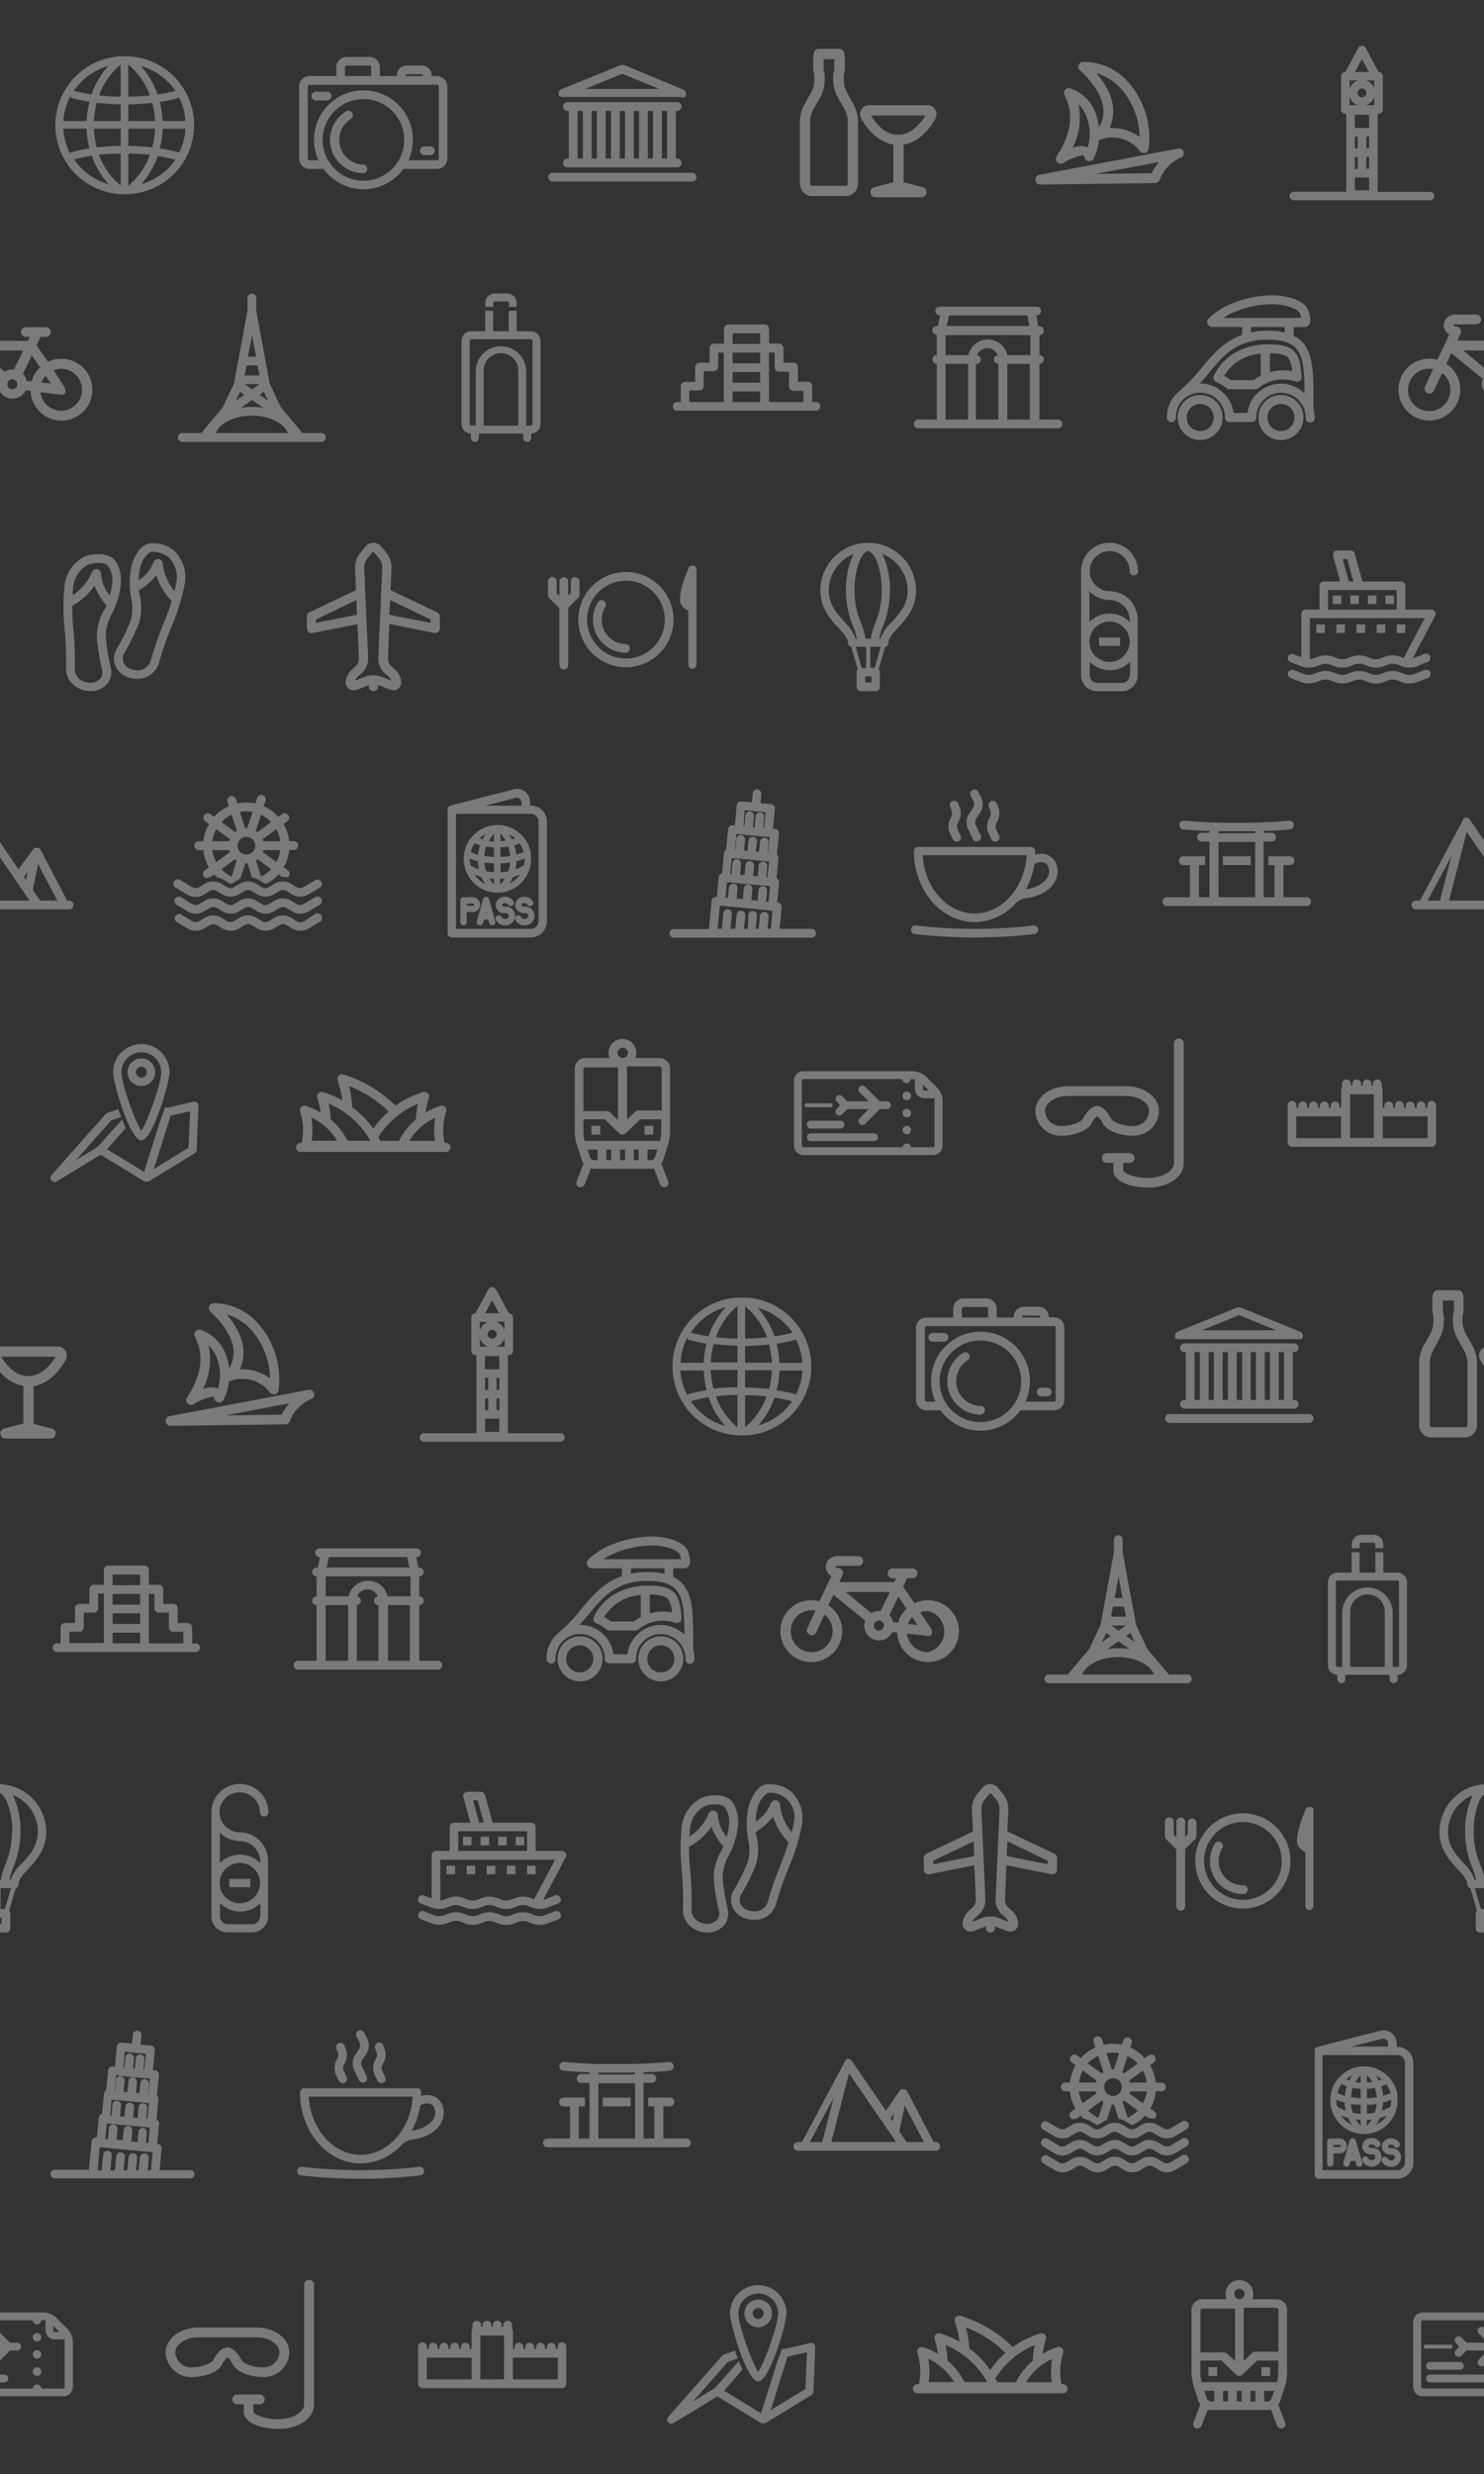 <svg id="Layer_1" data-name="Layer 1" xmlns="http://www.w3.org/2000/svg" viewBox="0 0 240.13 400"><rect x="0" y="0" width="240.13" height="400" fill="#333333" stroke="none"/><defs><style>.cls-1,.cls-3{fill:#fff;}.cls-1,.cls-2{opacity:0.35;}</style></defs><title>background-pattern</title><path class="cls-1" d="M20.14,31.39a11.15,11.15,0,0,0,.93-22.27l0,0v0c-0.3,0-.59,0-0.89,0s-0.6,0-.89,0v0l0,0A11.15,11.15,0,0,0,20.14,31.39ZM15.2,20.8h4.33v2.79c-1.34,0-2.64.1-3.87,0.25A14,14,0,0,1,15.2,20.8Zm0.45-4.18c1.23,0.14,2.53.22,3.87,0.25v2.7H15.2A14,14,0,0,1,15.65,16.62Zm9.43,2.95H20.76v-2.7c1.34,0,2.64-.1,3.88-0.24A13.93,13.93,0,0,1,25.08,19.57Zm-0.45,4.26c-1.23-.14-2.54-0.22-3.87-0.24V20.8h4.33A14,14,0,0,1,24.63,23.83Zm-3.87,1c1.21,0,2.38.09,3.49,0.2a11.59,11.59,0,0,1-3.49,5v-5.2Zm-1.23,0V30A11.59,11.59,0,0,1,16,25C17.15,24.91,18.32,24.84,19.53,24.82Zm3.27,5a13.27,13.27,0,0,0,2.71-4.6,24.3,24.3,0,0,1,2.87.59A10,10,0,0,1,22.79,29.78ZM29,24.66A24.49,24.49,0,0,0,25.86,24a15.19,15.19,0,0,0,.46-3.19H30A9.84,9.84,0,0,1,29,24.66Zm-2.7-5.09a15.24,15.24,0,0,0-.45-3.1A24.51,24.51,0,0,0,29,15.8a9.85,9.85,0,0,1,1,3.77H26.31Zm2.07-4.88a24.12,24.12,0,0,1-2.87.58,13.22,13.22,0,0,0-2.71-4.6A10,10,0,0,1,28.38,14.69Zm-4.12.74c-1.12.12-2.29,0.19-3.5,0.2v-5.2A11.55,11.55,0,0,1,24.25,15.43Zm-4.73-5v5.2c-1.21,0-2.38-.09-3.49-0.21A11.55,11.55,0,0,1,19.53,10.44Zm-2,.24a13.21,13.21,0,0,0-2.7,4.59,23.94,23.94,0,0,1-2.86-.59A10,10,0,0,1,17.48,10.67Zm-6,4.77-0.1.34a24.33,24.33,0,0,0,3.08.66A15.22,15.22,0,0,0,14,19.57H10.25A9.85,9.85,0,0,1,11.45,15.45Zm-1.2,5.35H14a15.19,15.19,0,0,0,.46,3.2,24.37,24.37,0,0,0-3.08.67L11.45,25A9.85,9.85,0,0,1,10.25,20.8Zm4.54,4.39a13.26,13.26,0,0,0,2.7,4.59,10,10,0,0,1-5.57-4A23.9,23.9,0,0,1,14.79,25.19Z"/><g class="cls-2"><path class="cls-3" d="M50.09,27.31h2.25a8,8,0,0,0,12.93,0h5.43a1.69,1.69,0,0,0,1.69-1.69V14a1.69,1.69,0,0,0-1.69-1.69H69.86V12.14a1.62,1.62,0,0,0-1.69-1.55H65.9a1.62,1.62,0,0,0-1.69,1.55v0.15H61.47v-1.4a1.69,1.69,0,0,0-1.69-1.69H56.11a1.69,1.69,0,0,0-1.69,1.69v1.4H50.09A1.69,1.69,0,0,0,48.4,14V25.62A1.69,1.69,0,0,0,50.09,27.31Zm8.72,1.91a6.6,6.6,0,1,1,6.6-6.6A6.61,6.61,0,0,1,58.81,29.22ZM65.6,12.14A0.29,0.29,0,0,1,65.9,12h2.28a0.29,0.29,0,0,1,.29.15v0.15H65.6V12.14Zm-9.78-1.25a0.3,0.3,0,0,1,.29-0.29h3.67a0.3,0.3,0,0,1,.29.29v1.4H55.82v-1.4ZM49.8,14a0.3,0.3,0,0,1,.29-0.29H70.71A0.3,0.3,0,0,1,71,14V25.62a0.3,0.3,0,0,1-.29.29H66.1a8,8,0,1,0-14.57,0H50.09a0.3,0.3,0,0,1-.29-0.29V14Z"/><path class="cls-3" d="M58.81,26.61h-0.2a4,4,0,0,1-2-7.27l0.16-.12A0.7,0.7,0,0,0,56,18a5.39,5.39,0,0,0,2.81,10A0.7,0.7,0,0,0,58.81,26.61Z"/><path class="cls-3" d="M51.1,16.23h1.83a0.7,0.7,0,0,0,0-1.4H51.1A0.7,0.7,0,0,0,51.1,16.23Z"/><path class="cls-3" d="M68.65,25.07h1a0.7,0.7,0,1,0,0-1.4h-1A0.7,0.7,0,1,0,68.65,25.07Z"/></g><path class="cls-1" d="M9.88,58a4.93,4.93,0,0,0-2.12.48L5.91,55.83l0.66-1.36H7.44a0.79,0.79,0,0,0,0-1.58H4.19a0.79,0.79,0,1,0,0,1.58H4.82l-0.31.64H-4.38l0.54-1.16a0.79,0.79,0,0,0,0-.76,0.79,0.79,0,0,0-.67-0.37c-0.29,0-.43-0.12-0.4-0.25a0.63,0.63,0,0,1,.41-0.1h3.24a0.79,0.79,0,0,0,.79-0.79,0.79,0.79,0,0,0-.79-0.79H-4.55A2.14,2.14,0,0,0-6,51.38a1.65,1.65,0,0,0-.57,1.24,1.75,1.75,0,0,0,.9,1.5l-1.92,4.09A5,5,0,0,0-8.89,58a5,5,0,0,0-5,5,5,5,0,0,0,5,5,5,5,0,0,0,5-5,5,5,0,0,0-2.23-4.15l0.8-1.72,5.09,4.16a2.37,2.37,0,0,0-.15.81,2.39,2.39,0,0,0,4.54,1l0.79,0.09A5,5,0,1,0,9.88,58ZM-5.49,63a3.4,3.4,0,0,1-3.39,3.39A3.4,3.4,0,0,1-12.28,63a3.4,3.4,0,0,1,3.39-3.39,3.41,3.41,0,0,1,.62.06L-9.6,62.53a0.79,0.79,0,0,0,.38,1.05,0.79,0.79,0,0,0,.34.07,0.79,0.79,0,0,0,.72-0.46l1.34-2.87A3.38,3.38,0,0,1-5.49,63ZM8.25,62L6.7,61.86a3.38,3.38,0,0,1,.67-1.11ZM-3.41,56.68H3.74L2.25,59.76,2,59.73a2.36,2.36,0,0,0-1.24.36ZM2,62.93a0.81,0.81,0,1,1,.81-0.81A0.81,0.81,0,0,1,2,62.93Zm2.33-1.34a2.39,2.39,0,0,0-.63-1.15l1.44-3,1.34,1.95a5,5,0,0,0-1.36,2.26Zm5.57,4.82a3.39,3.39,0,0,1-3.35-3L9.79,63.8H9.88a0.78,0.78,0,0,0,.26,0l0.08,0,0.1-.05,0,0a0.76,0.76,0,0,0,.13-0.13l0.07-.09a0.8,0.8,0,0,0,.06-0.15,0.78,0.78,0,0,0,0-.13v0a190.54,190.54,0,0,0,0-.28,0.77,0.77,0,0,0-.07-0.15,0.73,0.73,0,0,0,0-.1L8.67,59.85a3.36,3.36,0,0,1,1.21-.23A3.39,3.39,0,0,1,9.88,66.41Z"/><path class="cls-1" d="M28.8,70.73a0.71,0.71,0,0,0,.71.71H52A0.71,0.71,0,0,0,52,70H48.94l-3.48-4.13L43.64,62l-2.18-11.8v-2.1a0.71,0.71,0,0,0-1.41,0v2.1L37.87,62l-1.82,3.85L32.57,70H29.5A0.71,0.71,0,0,0,28.8,70.73Zm12-16.54,0.64,3.47H40.11Zm0,8.75-1.2-.84H42Zm1.82,3a10.93,10.93,0,0,0-3.65,0l1.82-1.28ZM42,63.82l0.7-.49,0.7,1.48Zm-0.33-4.73L42,60.7h-2.4l0.3-1.62h1.8Zm-2.83,4.24,0.7,0.49-1.4,1ZM34.94,70c0.57-1.58,3-2.81,5.81-2.81S46,68.45,46.57,70H34.94Z"/><path class="cls-1" d="M131.34,150.16h-5.19l0.33-3.49a0.7,0.7,0,0,0-.63-0.76h-0.09l0.31-3.23a0.7,0.7,0,0,0-.16-0.51,0.68,0.68,0,0,0-.26-0.19l0.31-3.27a0.69,0.69,0,0,0-.24-0.58l0.32-3.37a0.7,0.7,0,0,0-.63-0.76l-0.34,0,0.31-3.23a0.7,0.7,0,0,0-.63-0.76l-1.69-.16,0.14-1.51a0.7,0.7,0,0,0-1.39-.13l-0.14,1.51-1.69-.16a0.7,0.7,0,0,0-.76.63l-0.31,3.23-0.34,0a0.7,0.7,0,0,0-.76.63l-0.32,3.37-0.09,0a0.7,0.7,0,0,0-.25.47l-0.31,3.27a0.69,0.69,0,0,0-.54.6L116,145h-0.09a0.7,0.7,0,0,0-.76.63l-0.44,4.57h-5.6a0.7,0.7,0,1,0,0,1.39h22.22A0.7,0.7,0,0,0,131.34,150.16Zm-7.84-6.88a0.7,0.7,0,0,0-.76.63l-0.16,1.69-1-.1,0.16-1.69a0.7,0.7,0,1,0-1.39-.13l-0.16,1.69-1-.1,0.16-1.69a0.7,0.7,0,0,0-1.39-.13l-0.16,1.69-0.41,0,0.24-2.53,3.49,0.33h0l2.11,0.2h0l1.37,0.13-0.24,2.53-0.41,0,0.16-1.69A0.7,0.7,0,0,0,123.51,143.28Zm-4-4.48h0l1.94,0.19h0l3,0.29-0.24,2.53-0.21,0,0.16-1.69a0.7,0.7,0,1,0-1.39-.13l-0.16,1.69-0.73-.07,0.16-1.69a0.7,0.7,0,0,0-1.39-.13l-0.16,1.69-0.73-.07,0.16-1.69a0.7,0.7,0,1,0-1.39-.13l-0.16,1.69-0.21,0,0.24-2.53Zm1-7.81,1.69,0.16h0l1.69,0.16-0.24,2.53h-0.15l0.16-1.69a0.7,0.7,0,1,0-1.39-.13l-0.16,1.69-0.3,0L122,132a0.7,0.7,0,1,0-1.39-.13l-0.16,1.69-0.15,0Zm-1.07,3.85h0L121,135h0l1.68,0.16h0l1.53,0.15h0l0.33,0-0.24,2.53h-0.08l0.16-1.69a0.7,0.7,0,0,0-1.39-.13l-0.16,1.69-0.56-.05L122.5,136a0.7,0.7,0,0,0-1.39-.13l-0.16,1.69-0.56-.05,0.16-1.69a0.7,0.7,0,1,0-1.39-.13L119,137.34h-0.08l0.24-2.53,0.34,0h0Zm4.29,12.6a0.69,0.69,0,0,0-.76.63l-0.2,2.09h-0.48l0.2-2.08a0.7,0.7,0,1,0-1.39-.13L121,150.16h-0.61l0.21-2.21a0.7,0.7,0,0,0-1.39-.13l-0.23,2.34H118.2l0.23-2.35a0.7,0.7,0,1,0-1.39-.13l-0.24,2.48h-0.68l0.36-3.74h0.09l1.8,0.17h0l2.39,0.23h0l2.38,0.23h0l1.79,0.17H125l-0.28,2.92h-0.53l0.19-2A0.7,0.7,0,0,0,123.79,147.44Z"/><path class="cls-1" d="M232.1,31.71a0.69,0.69,0,0,0-.69-0.69h-8.49V18.4h0.15a0.69,0.69,0,0,0,.69-0.69V12.33a0.69,0.69,0,0,0-.68-0.69L221,7.77a0.69,0.69,0,0,0-1.22,0l-2.09,3.87a0.69,0.69,0,0,0-.68.69v5.38a0.69,0.69,0,0,0,.69.69h0.15V31h-8.49a0.69,0.69,0,0,0,0,1.38h22.06A0.69,0.69,0,0,0,232.1,31.71Zm-12.87-6.33h0.46V27.3h-0.46V25.38Zm0-3.3h0.46V24h-0.46V22.08Zm1.15-6.33A0.72,0.72,0,1,1,221.1,15,0.72,0.72,0,0,1,220.38,15.74Zm2-.09V17H221A2.1,2.1,0,0,0,222.38,15.65ZM219.75,17h-1.37V15.65A2.1,2.1,0,0,0,219.75,17Zm-0.52,3.67V18.56h2.31v2.13h-2.31Zm2.31,3.3h-0.46V22.08h0.46V24Zm-0.46,1.38h0.46V27.3h-0.46V25.38Zm1.31-11A2.1,2.1,0,0,0,221,13h1.37v1.37Zm-4,0V13h1.37A2.1,2.1,0,0,0,218.38,14.39Zm3.15,16.42h-2.31V28.69h2.31v2.13ZM220.38,9.55l1.13,2.09h-2.25Z"/><g class="cls-2"><path class="cls-3" d="M76.19,70.09V70.8a0.64,0.64,0,1,0,1.29,0V70.09h7.18V70.8a0.64,0.64,0,1,0,1.29,0V70.09a1.55,1.55,0,0,0,1.52-1.55V55.11a1.56,1.56,0,0,0-1.55-1.55H83.6V50.25H82.32v3.31H79.8V50.25H78.52v3.31H76.22a1.56,1.56,0,0,0-1.55,1.55V68.54A1.55,1.55,0,0,0,76.19,70.09Zm7.67-1.28H78.27V60.06a2.8,2.8,0,1,1,5.59,0V68.8ZM76,55.11a0.27,0.27,0,0,1,.27-0.27H85.9a0.27,0.27,0,0,1,.27.27V68.54a0.27,0.27,0,0,1-.27.27H85.14V60.06a4.08,4.08,0,1,0-8.16,0V68.8H76.22A0.27,0.27,0,0,1,76,68.54V55.11Z"/><path class="cls-3" d="M79.8,49a0.27,0.27,0,0,1,.27-0.27h2a0.27,0.27,0,0,1,.27.27v0.62H83.6V49A1.56,1.56,0,0,0,82,47.44h-2A1.56,1.56,0,0,0,78.52,49v0.62H79.8V49Z"/></g><path class="cls-1" d="M143.75,103.93c0-.75.72-1.53,1.55-2.43,1.3-1.42,2.93-3.19,2.93-6a7.74,7.74,0,0,0-15.49,0c0,2.82,1.62,4.59,2.93,6,0.83,0.9,1.55,1.69,1.55,2.43a0.67,0.67,0,0,0,.52.65l1.06,3.61a0.68,0.68,0,0,0-.19.47v2.4a0.68,0.68,0,0,0,.68.68h2.4a0.68,0.68,0,0,0,.68-0.68v-2.4a0.68,0.68,0,0,0-.19-0.47l1.06-3.61A0.67,0.67,0,0,0,143.75,103.93Zm3.11-8.44c0,2.29-1.36,3.78-2.57,5.08a6.93,6.93,0,0,0-1.82,2.67h-0.2a10.53,10.53,0,0,1,.6-2A15,15,0,0,0,144,95.49a13.44,13.44,0,0,0-1.22-5.93A6.39,6.39,0,0,1,146.86,95.49Zm-4.18,0a13.62,13.62,0,0,1-1.08,5.31,10.79,10.79,0,0,0-.71,2.45h-0.83a10.8,10.8,0,0,0-.71-2.45,13.64,13.64,0,0,1-1.08-5.31c0-3.89,1.3-6.38,2.2-6.38S142.68,91.6,142.68,95.49Zm-6,5.08c-1.2-1.31-2.57-2.79-2.57-5.08a6.39,6.39,0,0,1,4-5.93,13.44,13.44,0,0,0-1.22,5.93,15,15,0,0,0,1.17,5.79,10.61,10.61,0,0,1,.6,2h-0.2A6.94,6.94,0,0,0,136.67,100.58Zm1.78,4h1.69V108h-0.71Zm2.55,5.77h-1v-1h1v1Zm0.53-2.4h-0.71v-3.37h1.69Z"/><g class="cls-2"><path class="cls-3" d="M10.69,108a3.39,3.39,0,0,0,1,2.52,4.07,4.07,0,0,0,2.94,1.21,3.45,3.45,0,0,0,2.76-1.23,3,3,0,0,0,.52-2.63,31.92,31.92,0,0,1-.8-5A7.16,7.16,0,0,1,18,99.43a13.27,13.27,0,0,0,1.54-4.84c0.17-1.54-.26-3.62-1.38-4.42a4,4,0,0,0-2.28-.59,6.34,6.34,0,0,0-2.13.36,6,6,0,0,0-3.27,4.49,33.44,33.44,0,0,0-.05,7A53.16,53.16,0,0,1,10.69,108Zm6.13-9.34A8.54,8.54,0,0,0,15.67,103a33,33,0,0,0,.84,5.25,1.62,1.62,0,0,1-.26,1.43,2.06,2.06,0,0,1-1.66.7,2.65,2.65,0,0,1-1.92-.78,2,2,0,0,1-.57-1.48,54.62,54.62,0,0,0-.27-6.83,31.61,31.61,0,0,1-.14-3.36,10.42,10.42,0,0,0,3.61-3.24,10,10,0,0,0,1.95,3.19A5.75,5.75,0,0,1,16.82,98.68Zm-4.95-4a4.64,4.64,0,0,1,2.36-3.37A4.89,4.89,0,0,1,15.88,91a2.7,2.7,0,0,1,1.46.32,4,4,0,0,1,.8,3.13,12.21,12.21,0,0,1-.36,1.81A6.11,6.11,0,0,1,16.37,93a0.91,0.91,0,0,0-.65-1,0.9,0.9,0,0,0-.94.7,8.36,8.36,0,0,1-3,3.51C11.76,95.62,11.81,95.08,11.87,94.64Z"/><path class="cls-3" d="M21.14,100.36a31.85,31.85,0,0,1-2.23,4.52,3,3,0,0,0-.28,2.67,3.45,3.45,0,0,0,2.27,2,4.28,4.28,0,0,0,1.27.19,3.57,3.57,0,0,0,3.56-2.61,53.13,53.13,0,0,1,2.2-6.24,33.4,33.4,0,0,0,2-6.67A6,6,0,0,0,28.15,89a5.36,5.36,0,0,0-4.28-1.09c-1.31.44-2.33,2.29-2.63,3.82a13.3,13.3,0,0,0,0,5.07A7.15,7.15,0,0,1,21.14,100.36Zm5.51,0a54.72,54.72,0,0,0-2.27,6.45,2.18,2.18,0,0,1-2.2,1.55,2.86,2.86,0,0,1-.85-0.13A2.06,2.06,0,0,1,19.95,107a1.62,1.62,0,0,1,.17-1.44,32.87,32.87,0,0,0,2.35-4.77,8.54,8.54,0,0,0,.17-4.43,5.63,5.63,0,0,1-.16-0.93A10,10,0,0,0,25.29,93a10.42,10.42,0,0,0,2.49,4.16A31.74,31.74,0,0,1,26.65,100.33Zm-4-8.37a4,4,0,0,1,1.69-2.75,1.37,1.37,0,0,1,.43-0.06,4.66,4.66,0,0,1,2.55.93A4.64,4.64,0,0,1,28.56,94c-0.07.44-.18,1-0.33,1.55a8.35,8.35,0,0,1-1.87-4.25,0.9,0.9,0,0,0-.69-0.94,0.92,0.92,0,0,0-.91.73,6.11,6.11,0,0,1-2.32,2.72A12.19,12.19,0,0,1,22.63,92Z"/></g><path class="cls-1" d="M50.39,102.35h0.14l7.3-1.45,0.25,5.64a1.79,1.79,0,0,1-.49,1.15l-0.66.59a3.1,3.1,0,0,0-1,2.06,1.24,1.24,0,0,0,1.3,1.25,1.86,1.86,0,0,0,.68-0.14l1.78-.69V111a0.74,0.74,0,0,0,1.48,0v-0.26l1.78,0.69a1.86,1.86,0,0,0,.68.14,1.24,1.24,0,0,0,1.3-1.25,3.1,3.1,0,0,0-1-2.06l-0.66-.59a1.79,1.79,0,0,1-.49-1.15L63,100.88l7.3,1.45h0.14a0.74,0.74,0,0,0,.74-0.74V99.68A0.74,0.74,0,0,0,70.73,99L63.2,95.4l0.16-3.61a3.88,3.88,0,0,0-.79-2.36l-0.92-1.11a1.63,1.63,0,0,0-2.48,0l-0.92,1.11a3.88,3.88,0,0,0-.79,2.36L57.6,95.4,50.07,99a0.74,0.74,0,0,0-.42.67v1.92A0.74,0.74,0,0,0,50.39,102.35ZM63.13,97l6.54,3.14v0.56L63,99.38Zm-4.55,11.78a3.22,3.22,0,0,0,1-2.33L58.92,91.73a2.44,2.44,0,0,1,.45-1.35l0.92-1.11a0.11,0.11,0,0,1,.2,0l0.92,1.11a2.44,2.44,0,0,1,.45,1.35l-0.65,14.73a3.22,3.22,0,0,0,1,2.33l0.66,0.59a1.92,1.92,0,0,1,.45.65l-1.69-.66a3.83,3.83,0,0,0-2.49,0l-1.69.66a1.92,1.92,0,0,1,.45-0.65Zm-7.44-8.64L57.67,97l0.1,2.38-6.64,1.32v-0.56Z"/><g class="cls-2"><path class="cls-3" d="M179.54,89.09a3.26,3.26,0,0,1,3.26,3.26,0.67,0.67,0,1,0,1.34,0,4.6,4.6,0,1,0-9.21,0v16.82a2.58,2.58,0,0,0,2.58,2.58h4a2.58,2.58,0,0,0,2.58-2.58v-9a4.61,4.61,0,0,0-4.6-4.6,3.21,3.21,0,0,1-.78-0.1A3.25,3.25,0,0,1,179.54,89.09Zm3.26,20.08a1.24,1.24,0,0,1-1.23,1.23h-4a1.24,1.24,0,0,1-1.23-1.23V107a4.6,4.6,0,0,0,6.52,0v2.17Zm-6.52-5.42a3.26,3.26,0,1,1,3.26,3.26A3.26,3.26,0,0,1,176.28,103.75ZM179.54,97a3.3,3.3,0,0,1,3.26,3.26v0.29a4.6,4.6,0,0,0-6.52,0V95.6A4.59,4.59,0,0,0,179.54,97Z"/><rect class="cls-3" x="177.84" y="103.07" width="3.4" height="1.35"/></g><g class="cls-2"><path class="cls-3" d="M88.71,28.64a0.71,0.71,0,0,0,.71.71H112a0.71,0.71,0,1,0,0-1.42H89.41A0.71,0.71,0,0,0,88.71,28.64Z"/><path class="cls-3" d="M109.58,17.93a0.71,0.71,0,0,0,0-1.42H91.83a0.71,0.71,0,0,0,0,1.42h0.22v7.7H91.83a0.71,0.71,0,0,0,0,1.42h17.75a0.71,0.71,0,0,0,0-1.42h-0.22v-7.7h0.22Zm-16.11,0h0.85v7.7H93.47v-7.7Zm2.27,0h0.85v7.7H95.74v-7.7Zm2.27,0h0.85v7.7H98v-7.7Zm2.27,0h0.85v7.7h-0.85v-7.7Zm2.27,0h0.85v7.7h-0.85v-7.7Zm2.27,0h0.85v7.7h-0.85v-7.7Zm3.12,7.7h-0.85v-7.7h0.85v7.7Z"/><path class="cls-3" d="M110.35,15.8a0.7,0.7,0,0,0,.25-0.05l0.07,0,0.15-.1,0.05,0A0.73,0.73,0,0,0,111,15.4l0,0h0a0.8,0.8,0,0,0,0-.12,0.71,0.71,0,0,0,0-.15h0a0.72,0.72,0,0,0-.05-0.27,0.61,0.61,0,0,0-.06-0.08,0.7,0.7,0,0,0-.11-0.15,0.72,0.72,0,0,0-.22-0.14h0L101,10.51l-0.08,0a0.71,0.71,0,0,0-.18,0,0.7,0.7,0,0,0-.19,0h-0.08l-9.64,3.92h0a0.62,0.62,0,0,0-.33.3,0.75,0.75,0,0,0-.05.08,0.73,0.73,0,0,0-.05.27h0a0.68,0.68,0,0,0,0,.15,0.69,0.69,0,0,0,0,.12h0l0,0a0.68,0.68,0,0,0,.12.18l0.05,0,0.15,0.1,0.07,0a0.7,0.7,0,0,0,.25.05h19.3ZM94.68,14.38l6-2.45,6,2.45H94.68Z"/></g><path class="cls-1" d="M232.38,184.69v-5.91a0.71,0.71,0,1,0-1.41,0v0.28h-0.32v-0.28a0.71,0.71,0,1,0-1.42,0v0.28H228.9v-0.28a0.71,0.71,0,0,0-1.42,0v0.28h-0.32v-0.28a0.71,0.71,0,1,0-1.41,0v0.28h-0.32v-0.28a0.71,0.71,0,1,0-1.42,0v0.28h-0.29V176.2a0.69,0.69,0,0,0-.13-0.38v-0.6a0.71,0.71,0,0,0-1.42,0v0.28h-0.25v-0.28a0.71,0.71,0,0,0-1.42,0v0.28h-0.25v-0.28a0.71,0.71,0,0,0-1.42,0v0.28h-0.25v-0.28a0.71,0.71,0,0,0-1.42,0v0.6a0.69,0.69,0,0,0-.13.38v2.86h-0.29v-0.28a0.71,0.71,0,0,0-1.42,0v0.28H215v-0.28a0.71,0.71,0,1,0-1.42,0v0.28h-0.32v-0.28a0.71,0.71,0,0,0-1.42,0v0.28h-0.32v-0.28a0.71,0.71,0,1,0-1.42,0v0.28h-0.32v-0.28a0.71,0.71,0,1,0-1.41,0v5.91a0.71,0.71,0,0,0,.71.71h22.58A0.71,0.71,0,0,0,232.38,184.69Zm-22.58-4.22H217V184h-7.25v-3.51Zm12.5,3.51h-3.83v-7.08h3.83V184Zm1.42-3.51H231V184h-7.25v-3.51Z"/><g class="cls-2"><rect class="cls-3" x="197.87" y="138.43" width="4.52" height="1.42"/><path class="cls-3" d="M188.84,146.47h22.58a0.71,0.71,0,0,0,0-1.42h-3.74v-5.2h1.06a0.71,0.71,0,1,0,0-1.42h-3.52v1.42h1v5.2h-1.75v-9l0.71,0,0.68,0a0.71,0.71,0,0,0-.08-1.41l-0.6,0-0.71,0v-0.31l0.71,0c1.22-.06,2.42-0.14,3.58-0.24a0.71,0.71,0,0,0-.13-1.41c-1.21.11-2.45,0.19-3.72,0.25l-2.35.08c-0.82,0-1.64,0-2.47,0s-1.66,0-2.47,0l-2.35-.08c-1.27-.06-2.52-0.14-3.72-0.25a0.71,0.71,0,0,0-.13,1.41c1.16,0.1,2.36.18,3.58,0.24l0.71,0v0.31l-0.71,0-0.6,0a0.71,0.71,0,0,0-.08,1.41l0.68,0,0.71,0v9H194v-5.2h1v-1.42h-3.52a0.71,0.71,0,0,0,0,1.42h1.06v5.2h-3.74A0.71,0.71,0,0,0,188.84,146.47Zm8.32-12.09,0.71,0,2.26,0,2.26,0,0.71,0v0.33h-0.71c-1.51,0-3,0-4.52,0h-0.71v-0.33Zm0,1.74h0.71c0.76,0,1.51,0,2.26,0s1.5,0,2.26,0h0.71v8.93h-5.93v-8.93Z"/></g><g class="cls-2"><path class="cls-3" d="M11.89,146.31a0.71,0.71,0,0,0-.71-0.71H10.87l-4.34-8.3,0,0v0a0.71,0.71,0,0,0-.08-0.09l-0.09-.09,0,0h0l-0.06,0-0.14-.06H5.77l-0.09,0h0l-0.09,0,0,0h0l-0.08.08-0.09.09,0,0h0L3,140.53l-5.57-8.13a0.68,0.68,0,0,0-.14-0.15l0,0a0.7,0.7,0,0,0-.19-0.09l0,0h0l-0.2,0h-0.1a0.71,0.71,0,0,0-.19.07l0,0a0.7,0.7,0,0,0-.18.16l0,0,0,0.07-7,13.13H-11.4a0.71,0.71,0,0,0-.71.71,0.71,0.71,0,0,0,.71.71H11.18A0.71,0.71,0,0,0,11.89,146.31Zm-7.42-5.38L4.2,142.25l-0.32-.46Zm-9.79-2.51-1.85,7.18h-2ZM-5.7,145.6l2.87-11.11L4.78,145.6H-5.7Zm12.2,0L5.3,143.86l0.88-4.16,3.09,5.9H6.49Z"/></g><path class="cls-1" d="M48.64,184.75a0.74,0.74,0,1,0,0,1.48H72.16a0.74,0.74,0,1,0,0-1.48H71.94a9.51,9.51,0,0,1,.26-5.05,0.74,0.74,0,0,0-.92-0.93,11.18,11.18,0,0,0-2.41,1.08,14,14,0,0,1,.54-2.37,0.74,0.74,0,0,0-.92-0.93A15.34,15.34,0,0,0,64,178.76a20.59,20.59,0,0,0-8.44-5.05,0.74,0.74,0,0,0-.92.93,19.32,19.32,0,0,1,.75,3.27,15.33,15.33,0,0,0-3.12-1.36,0.74,0.74,0,0,0-.92.93,14,14,0,0,1,.54,2.37,11.17,11.17,0,0,0-2.41-1.08,0.73,0.73,0,0,0-.74.19,0.74,0.74,0,0,0-.18.75,9.42,9.42,0,0,1,.25,5.05H48.64Zm21.8-4.08a11.16,11.16,0,0,0-.19,2.06,11,11,0,0,0,.14,1.72H66.22A9.83,9.83,0,0,1,70.43,180.68Zm-2.81-2.25a15.31,15.31,0,0,0-.35,2.56,11.33,11.33,0,0,0-2.73,3.47h-3c-0.1-.21-0.21-0.42-0.32-0.62A13.94,13.94,0,0,1,67.62,178.43Zm-11.14-2.85a19.13,19.13,0,0,1,6.38,4.12,15.49,15.49,0,0,0-2.46,2.78A15.43,15.43,0,0,0,57,179,20.59,20.59,0,0,0,56.49,175.57Zm-3.31,2.85a14,14,0,0,1,6.75,6H56.25A11.33,11.33,0,0,0,53.53,181,15.3,15.3,0,0,0,53.18,178.43Zm1.41,6H50.42a10.93,10.93,0,0,0,.14-1.72,11.16,11.16,0,0,0-.19-2.06A9.84,9.84,0,0,1,54.58,184.46Z"/><path class="cls-1" d="M171.9,68.54a0.71,0.71,0,0,0-.71-0.71h-3v-9h0a0.71,0.71,0,1,0,0-1.42h0V54.17h0a0.71,0.71,0,1,0,0-1.42H168L167.68,51h0.06a0.71,0.71,0,0,0,0-1.42H152.06a0.71,0.71,0,0,0,0,1.42h0.06l-0.36,1.7h-0.18a0.71,0.71,0,1,0,0,1.42h0V57.4h0a0.71,0.71,0,1,0,0,1.42h0v9h-3a0.71,0.71,0,1,0,0,1.42h22.58A0.71,0.71,0,0,0,171.9,68.54ZM166.23,51l0.36,1.7H153.2l0.36-1.7h12.67ZM153,54.17h13.73V57.4H163a3.23,3.23,0,0,0-6.3,0H153V54.17Zm0,4.65h3.63v9H153v-9Zm5,0h0a0.71,0.71,0,0,0,.71-0.71,0.7,0.7,0,0,0-.62-0.69,1.81,1.81,0,0,1,3.36,0,0.7,0.7,0,0,0-.62.69,0.71,0.71,0,0,0,.71.71h0v9h-3.63v-9Zm5,0h3.63v9h-3.63v-9Z"/><path class="cls-1" d="M132.14,65h-0.71V62.42a0.71,0.71,0,0,0-.71-0.71h-1.62V59.34a0.71,0.71,0,0,0-.71-0.71h-1.62V56.25a0.71,0.71,0,0,0-.71-0.71h-1.62V53.17a0.71,0.71,0,0,0-.71-0.71h-5.87a0.71,0.71,0,0,0-.71.71v2.38h-1.62a0.71,0.71,0,0,0-.71.71v2.38h-1.62a0.71,0.71,0,0,0-.71.71v2.38h-1.62a0.71,0.71,0,0,0-.71.71V65h-0.6l-0.11,0a0.7,0.7,0,0,0-.6.69,0.71,0.71,0,0,0,.71.71h22.58A0.71,0.71,0,0,0,132.14,65ZM123,57.48v1.26h-4.46V57H123v0.46Zm-4.46,2.67H123v1.72h-4.46V60.15Zm0-6.27H123V55.6h-4.46V53.88Zm-7,11.12V63.13h1.62a0.71,0.71,0,0,0,.71-0.71V60h1.62a0.71,0.71,0,0,0,.71-0.71V57h0.92v8h-5.58Zm7-1.72H123V65h-4.46V63.28ZM129.3,65h-4.87V57h0.92v2.38a0.71,0.71,0,0,0,.71.71h1.62v2.38a0.71,0.71,0,0,0,.71.71H130V65H129.3Z"/><g class="cls-2"><path class="cls-3" d="M131.32,14.85l-1.19,2.1a6,6,0,0,0-.69,2.6V29.7a2,2,0,0,0,2,2h5.4a2,2,0,0,0,2-2V19.54a6,6,0,0,0-.69-2.6L137,14.85a4.49,4.49,0,0,1-.47-1.78V12.86a8.08,8.08,0,0,1,0-.82,4.09,4.09,0,0,0,.17-1.52V9.9c0-1,0-2-.93-2h-3.25c-0.93,0-.93,1-0.93,2v0.61a4.09,4.09,0,0,0,.17,1.52,8,8,0,0,1,0,.82v0.21A4.48,4.48,0,0,1,131.32,14.85Zm1.44,0.82a6,6,0,0,0,.69-2.6V12.86a4.09,4.09,0,0,0-.17-1.52,8.08,8.08,0,0,1,0-.82V9.9c0-.13,0-0.24,0-0.34H135c0,0.1,0,.22,0,0.34v0.61a8.14,8.14,0,0,1,0,.82,4.09,4.09,0,0,0-.17,1.52v0.21a6,6,0,0,0,.69,2.6l1.19,2.1a4.48,4.48,0,0,1,.47,1.78V29.7a0.35,0.35,0,0,1-.34.34h-5.4a0.35,0.35,0,0,1-.34-0.34V19.54a4.48,4.48,0,0,1,.47-1.78Z"/><path class="cls-3" d="M151.31,19.26A1.47,1.47,0,0,0,150,17h-9.23a1.46,1.46,0,0,0-1.36,2.24c0.08,0.16,1.88,3.61,5.15,4.13v6.09l-3.1.81a0.83,0.83,0,0,0,.21,1.63h7.44a0.83,0.83,0,0,0,.21-1.63l-3.1-.81V23.38C149.44,22.86,151.24,19.41,151.31,19.26Zm-10.37-.59h8.81c-0.39.68-2,3.13-4.41,3.13S141.4,19.44,140.94,18.66Z"/></g><g class="cls-2"><path class="cls-3" d="M167.55,29.12a0.79,0.79,0,0,0,.78.71h0s11.35-.12,18.59-0.24a0.79,0.79,0,0,0,.75-0.62A6.42,6.42,0,0,1,191,25.53a0.78,0.78,0,0,0-.43-1.5l-22.43,4.24A0.78,0.78,0,0,0,167.55,29.12Zm20-2.92A7.82,7.82,0,0,0,186.36,28l-9.11.12Z"/><path class="cls-3" d="M171.06,26.19a0.78,0.78,0,0,0,1,.16,9,9,0,0,1,3-1.22,0.36,0.36,0,0,1,.43.35,0.78,0.78,0,0,0,1.45.17,8.51,8.51,0,0,0,.89-3.06,0.79,0.79,0,0,0,.35-0.05,4.3,4.3,0,0,1,1.69-.31,5.6,5.6,0,0,1,4.55,2.15,0.78,0.78,0,0,0,.66.35l0.17,0a0.78,0.78,0,0,0,.61-0.64,13.62,13.62,0,0,0-3.05-10.52A9.68,9.68,0,0,0,175.4,10h-0.12a0.78,0.78,0,0,0-.53,1.36c3.63,3.39,4.69,6.62,3.07,9.21a8.78,8.78,0,0,0-.57-2.36,6.6,6.6,0,0,0-4.05-3.92,0.79,0.79,0,0,0-.94,1.12c1.94,3.64.38,7.35-1.28,9.83A0.78,0.78,0,0,0,171.06,26.19Zm6.33-14.37a8.5,8.5,0,0,1,4.21,2.77,12.18,12.18,0,0,1,2.82,7.56,7.8,7.8,0,0,0-4.55-1.47h-0.32C180.44,18.74,180.73,15.69,177.39,11.81Zm-2.91,5a5.57,5.57,0,0,1,1.32,2,7.72,7.72,0,0,1,.21,5,3.17,3.17,0,0,0-2.46.1A10.56,10.56,0,0,0,174.49,16.82Z"/></g><g class="cls-2"><path class="cls-3" d="M90.53,107.43a0.71,0.71,0,1,0,1.41,0V98.26l1.44-1.44a0.7,0.7,0,0,0,.39-0.62V93.94a0.71,0.71,0,0,0-1.41,0v1.92l-0.43.43a0.68,0.68,0,0,0,0-.08V93.94a0.71,0.71,0,0,0-1.41,0V96.2a0.69,0.69,0,0,0,0,.15l-0.44-.44v-2a0.71,0.71,0,0,0-1.41,0V96.2a0.72,0.72,0,0,0,.21.5h0l1.62,1.62v9.11Z"/><path class="cls-3" d="M112,108.13a0.71,0.71,0,0,0,.71-0.71V92.08h0a0.72,0.72,0,0,0,0-.09,1,1,0,0,0-.18-0.41,0.7,0.7,0,0,0-.17-0.12l-0.05,0h0a0.69,0.69,0,0,0-.16,0l-0.12,0h0l-0.13,0-0.13,0a0.71,0.71,0,0,0-.14.09l-0.08.06a0.71,0.71,0,0,0-.12.17l0,0.05h0c-0.44,1-1.81,4.35-1.29,5.77a2.62,2.62,0,0,0,1.24,1.12v8.75A0.71,0.71,0,0,0,112,108.13Z"/><path class="cls-3" d="M93.58,100.17a7.7,7.7,0,1,0,7.7-7.7A7.71,7.71,0,0,0,93.58,100.17Zm14,0a6.29,6.29,0,1,1-6.29-6.29A6.29,6.29,0,0,1,107.57,100.17Z"/><path class="cls-3" d="M97.36,100.17a3.91,3.91,0,0,1,.56-2,0.71,0.71,0,1,0-1.21-.73,5.34,5.34,0,0,0,4.57,8.09,0.71,0.71,0,0,0,0-1.41A3.93,3.93,0,0,1,97.36,100.17Z"/></g><g class="cls-2"><path class="cls-3" d="M47.61,137.43a0.72,0.72,0,0,0,0-1.43H46.79a6.92,6.92,0,0,0-.91-2.78l0.67-.49a0.72,0.72,0,0,0-.84-1.16l-0.67.49a7,7,0,0,0-2.36-1.72l0.26-.79a0.72,0.72,0,1,0-1.36-.44l-0.25.78a6.88,6.88,0,0,0-2.93,0l-0.25-.78a0.72,0.72,0,0,0-1.36.44L37,130.34a7,7,0,0,0-2.36,1.72L34,131.57a0.72,0.72,0,0,0-.84,1.16l0.67,0.49A6.92,6.92,0,0,0,32.9,136H32.08a0.72,0.72,0,0,0,0,1.43H32.9a6.91,6.91,0,0,0,.91,2.78l-0.67.49a0.72,0.72,0,0,0-.16,1,0.69,0.69,0,0,0,.46.27,3.21,3.21,0,0,1,.58-0.14l0.63-.46c0.15,0.17.31,0.33,0.48,0.48a3,3,0,0,1,1,.35l1.08,0.64a0.63,0.63,0,0,0,.3,0l1.06-.63,0.13-.07,0.19-.09,0.81-2.49,0.17,0,0.17,0,0.74,2.29a3.09,3.09,0,0,1,.65.18,2.8,2.8,0,0,1,.34.17l1.08,0.64a0.65,0.65,0,0,0,.3,0l0.83-.49a7.09,7.09,0,0,0,1.08-1l0.59,0.43a3.47,3.47,0,0,1,.88.07,0.67,0.67,0,0,0,.2-0.17,0.72,0.72,0,0,0-.16-1l-0.67-.49a6.92,6.92,0,0,0,.91-2.78h0.82ZM45.34,136H42.6a2.71,2.71,0,0,0-.1-0.33l2.21-1.61A5.49,5.49,0,0,1,45.34,136Zm-1.47-3.09-2.21,1.61a2.91,2.91,0,0,0-.27-0.21l0.84-2.6A5.56,5.56,0,0,1,43.87,132.91Zm-4-1.74a5.56,5.56,0,0,1,1,.1L40,133.87l-0.17,0-0.17,0-0.85-2.6A5.45,5.45,0,0,1,39.84,131.17Zm-2.38.54,0.84,2.6a2.78,2.78,0,0,0-.27.21l-2.21-1.61A5.57,5.57,0,0,1,37.46,131.71ZM35,134.06l2.21,1.61a2.87,2.87,0,0,0-.1.33H34.35A5.51,5.51,0,0,1,35,134.06Zm-0.63,3.37h2.73a2.82,2.82,0,0,0,.1.33L35,139.37A5.5,5.5,0,0,1,34.35,137.43Zm3.12,4.29a5.58,5.58,0,0,1-1.65-1.2L38,138.92a2.62,2.62,0,0,0,.27.21Zm2.38-3.57a1.43,1.43,0,1,1,1.43-1.43A1.43,1.43,0,0,1,39.84,138.15Zm2.38,3.57-0.84-2.6a2.69,2.69,0,0,0,.27-0.21l2.21,1.61A5.58,5.58,0,0,1,42.22,141.72Zm2.49-2.35-2.21-1.61a2.85,2.85,0,0,0,.1-0.33h2.73A5.5,5.5,0,0,1,44.71,139.37Z"/><path class="cls-3" d="M52,142.55a0.72,0.72,0,0,0-1-.25l-1.95,1.16a1.18,1.18,0,0,1-1,0L47,142.82a2.59,2.59,0,0,0-2.48,0l-1.08.64a1.18,1.18,0,0,1-1,0l-1.08-.64a2.59,2.59,0,0,0-2.48,0l-1.08.64a1.18,1.18,0,0,1-1,0l-1.08-.64a2.59,2.59,0,0,0-2.48,0l-1.08.64a1.18,1.18,0,0,1-1,0l-1.95-1.16a0.72,0.72,0,1,0-.73,1.23l1.95,1.16a2.59,2.59,0,0,0,2.48,0L34,144a1.17,1.17,0,0,1,1,0l1.08,0.64a2.59,2.59,0,0,0,2.48,0l1.08-.64a1.17,1.17,0,0,1,1,0l1.08,0.64a2.59,2.59,0,0,0,2.48,0l1.08-.64a1.17,1.17,0,0,1,1,0l1.08,0.64a2.59,2.59,0,0,0,2.48,0l1.95-1.16A0.72,0.72,0,0,0,52,142.55Z"/><path class="cls-3" d="M52,145.29a0.72,0.72,0,0,0-1-.25l-1.95,1.16a1.18,1.18,0,0,1-1,0L47,145.56a2.59,2.59,0,0,0-2.48,0l-1.08.64a1.18,1.18,0,0,1-1,0l-1.08-.64a2.59,2.59,0,0,0-2.48,0l-1.08.64a1.18,1.18,0,0,1-1,0l-1.08-.64a2.59,2.59,0,0,0-2.48,0l-1.08.64a1.18,1.18,0,0,1-1,0L29.23,145a0.72,0.72,0,0,0-.73,1.23l1.95,1.16a2.59,2.59,0,0,0,2.48,0l1.08-.64a1.17,1.17,0,0,1,1,0l1.08,0.64a2.59,2.59,0,0,0,2.48,0l1.08-.64a1.17,1.17,0,0,1,1,0l1.08,0.64a2.59,2.59,0,0,0,2.48,0l1.08-.64a1.17,1.17,0,0,1,1,0l1.08,0.64a2.59,2.59,0,0,0,2.48,0l1.95-1.16A0.72,0.72,0,0,0,52,145.29Z"/><path class="cls-3" d="M52,148a0.72,0.72,0,0,0-1-.25L49.12,149a1.18,1.18,0,0,1-1,0L47,148.31a2.59,2.59,0,0,0-2.48,0l-1.08.64a1.18,1.18,0,0,1-1,0l-1.08-.64a2.59,2.59,0,0,0-2.48,0l-1.08.64a1.18,1.18,0,0,1-1,0l-1.08-.64a2.59,2.59,0,0,0-2.48,0l-1.08.64a1.18,1.18,0,0,1-1,0l-1.95-1.16A0.72,0.72,0,0,0,28.5,149l1.95,1.16a2.6,2.6,0,0,0,2.48,0l1.08-.64a1.17,1.17,0,0,1,1,0l1.08,0.64a2.6,2.6,0,0,0,2.48,0l1.08-.64a1.17,1.17,0,0,1,1,0l1.08,0.64a2.59,2.59,0,0,0,2.48,0l1.08-.64a1.17,1.17,0,0,1,1,0l1.08,0.64a2.6,2.6,0,0,0,2.48,0L51.8,149A0.72,0.72,0,0,0,52,148Z"/></g><g class="cls-2"><path class="cls-3" d="M231.44,108.72a0.69,0.69,0,0,0-.89-0.4l-1.81.69a2.3,2.3,0,0,1-1.33,0l-0.89-.34a3.64,3.64,0,0,0-2.32,0l-0.89.34a2.32,2.32,0,0,1-1.33,0l-0.89-.34a3.64,3.64,0,0,0-2.32,0l-0.89.34a2.3,2.3,0,0,1-1.33,0l-0.89-.34a3.64,3.64,0,0,0-2.32,0l-0.89.34a2.3,2.3,0,0,1-1.33,0l-1.8-.69a0.69,0.69,0,0,0-.49,1.29l1.8,0.69a3.63,3.63,0,0,0,2.32,0l0.89-.34a2.31,2.31,0,0,1,1.33,0l0.89,0.34a3.63,3.63,0,0,0,2.32,0l0.89-.34a2.31,2.31,0,0,1,1.33,0l0.89,0.34a3.62,3.62,0,0,0,2.32,0l0.89-.34a2.32,2.32,0,0,1,1.33,0l0.89,0.34a3.64,3.64,0,0,0,2.32,0l1.8-.69A0.69,0.69,0,0,0,231.44,108.72Z"/><path class="cls-3" d="M231.69,98.55H227.4V94.69a0.69,0.69,0,0,0-.69-0.69h-6.25l-1.24-4.49a0.69,0.69,0,0,0-.66-0.51h-2.18a0.69,0.69,0,0,0-.67.87L216.85,94H214.2a0.69,0.69,0,0,0-.69.69v3.86h-2.24a0.69,0.69,0,0,0-.69.69v7l-1.26-.48a0.69,0.69,0,1,0-.49,1.29l1.8,0.69a3.64,3.64,0,0,0,2.32,0l0.89-.34a2.3,2.3,0,0,1,1.33,0l0.89,0.34a3.64,3.64,0,0,0,2.32,0l0.89-.34a2.31,2.31,0,0,1,1.33,0l0.89,0.34a3.62,3.62,0,0,0,2.32,0l0.89-.34a2.3,2.3,0,0,1,1.33,0l0.89,0.34a3.64,3.64,0,0,0,2.32,0L231,107a0.69,0.69,0,1,0-.49-1.29l-1.81.69-0.1,0,3.65-6.9A0.69,0.69,0,0,0,231.69,98.55ZM218,90.38L219,94h-0.75l-1-3.62H218Zm-3.14,5H226v3.18H214.89V95.38Zm12.27,11-0.63-.24a3.63,3.63,0,0,0-2.32,0l-0.89.34a2.32,2.32,0,0,1-1.33,0l-0.89-.34a3.63,3.63,0,0,0-2.32,0l-0.89.34a2.31,2.31,0,0,1-1.33,0l-0.89-.34a3.63,3.63,0,0,0-2.32,0l-0.89.34a1.76,1.76,0,0,1-.49.09V99.93h18.59Z"/><rect class="cls-3" x="212.99" y="100.95" width="1.38" height="1.38"/><polygon class="cls-3" points="216.25 102.33 217.63 102.33 217.63 100.95 216.24 100.95 216.25 102.33"/><polygon class="cls-3" points="219.51 102.33 220.89 102.33 220.89 100.95 219.5 100.95 219.51 102.33"/><polygon class="cls-3" points="222.77 102.33 224.15 102.33 224.15 100.95 222.76 100.95 222.77 102.33"/><rect class="cls-3" x="226.02" y="100.95" width="1.38" height="1.38"/><rect class="cls-3" x="215.66" y="96.27" width="1.38" height="1.38"/><polygon class="cls-3" points="221.35 97.65 222.72 97.65 222.72 96.27 221.34 96.27 221.35 97.65"/><polygon class="cls-3" points="218.5 97.65 219.88 97.65 219.88 96.27 218.49 96.27 218.5 97.65"/><rect class="cls-3" x="224.18" y="96.27" width="1.38" height="1.38"/></g><g class="cls-2"><path class="cls-3" d="M167.54,179.61a4.12,4.12,0,0,0,4.21,4c1.9,0,4.26-.72,4.92-2.05a3.2,3.2,0,0,1,.87-1.13,3.21,3.21,0,0,1,.87,1.13c0.65,1.33,3,2.05,4.92,2.05a4.12,4.12,0,0,0,4.21-4c0-2.21-2.36-4-5.26-4h-9.46C169.9,175.6,167.54,177.4,167.54,179.61Zm5.26-2.43h9.46c2,0,3.68,1.11,3.68,2.43a2.54,2.54,0,0,1-2.63,2.43c-1.79,0-3.27-.69-3.5-1.17-0.37-.76-1.28-2.05-2.29-2.05s-1.91,1.29-2.29,2.05c-0.23.48-1.71,1.17-3.5,1.17a2.54,2.54,0,0,1-2.63-2.43C169.12,178.29,170.81,177.18,172.81,177.18Z"/><path class="cls-3" d="M190.75,167.9a0.79,0.79,0,0,0-.79.79v19.38c0,1.26-1.92,2.36-4.11,2.36-2.7,0-4.11-.9-4.11-1.2V188h1.05a0.79,0.79,0,0,0,0-1.58h-3.68a0.79,0.79,0,0,0,0,1.58h1.05v1.21c0,1.83,2.86,2.78,5.69,2.78,3.19,0,5.69-1.73,5.69-3.93V168.69A0.79,0.79,0,0,0,190.75,167.9Z"/></g><g class="cls-2"><path class="cls-3" d="M194.2,63.86a3.64,3.64,0,1,0,3.64,3.64A3.64,3.64,0,0,0,194.2,63.86Zm0,5.83a2.19,2.19,0,1,1,2.19-2.19A2.19,2.19,0,0,1,194.2,69.7Z"/><path class="cls-3" d="M207.27,63.86a3.64,3.64,0,1,0,3.64,3.64A3.64,3.64,0,0,0,207.27,63.86Zm0,5.83a2.19,2.19,0,1,1,2.19-2.19A2.19,2.19,0,0,1,207.27,69.7Z"/><path class="cls-3" d="M191.43,64.61l0.38-.32a4,4,0,0,1,6.41,3.21,0.73,0.73,0,0,0,.73.73h3.6a0.73,0.73,0,0,0,.73-0.73,4,4,0,0,1,8,0,0.73,0.73,0,1,0,1.45,0,5.44,5.44,0,0,0-.2-1.46V64.82c0-4.46,0-7.69-1.89-9.62a5,5,0,0,0-1.32-.93v-1.4h1.78a0.88,0.88,0,0,0,.73-0.39c0.4-.58.11-1.65-0.2-2.44-0.59-1.5-3.44-2.3-5.84-2.3A17.78,17.78,0,0,0,198,49.68c-2.85,1.74-2.72,2.2-2.61,2.61a0.81,0.81,0,0,0,.81.58H201v1.27c-3,1.06-4.81,3.23-6.59,5.36a27.65,27.65,0,0,1-3.5,3.67c-0.14.11-.26,0.23-0.4,0.34l0,0v0a5.44,5.44,0,0,0-1.69,3.94,0.73,0.73,0,1,0,1.45,0A4,4,0,0,1,191.43,64.61Zm11-11.74h5.44v0.88a12.05,12.05,0,0,0-2.75-.28,13.26,13.26,0,0,0-2.69.27V52.87Zm-4.5-1.45,0.78-.5a16.36,16.36,0,0,1,7.08-1.74c2.37,0,4.27.83,4.49,1.38a5.06,5.06,0,0,1,.26.85H197.93Zm-2.43,9c2.47-3,4.6-5.51,9.62-5.51,2.18,0,3.61.41,4.49,1.3,1.35,1.35,1.47,3.9,1.47,7.38a5.46,5.46,0,0,0-9.23,3.18h-2.24A5.47,5.47,0,0,0,194.2,62h-0.09C194.59,61.51,195.05,61,195.5,60.43Z"/><path class="cls-3" d="M196.84,61.76a6.23,6.23,0,0,1,1.64,1,0.72,0.72,0,0,0,.46.17h4.21a0.72,0.72,0,0,0,.46-0.17,6.32,6.32,0,0,1,6-1.09,0.73,0.73,0,0,0,1-.72c-0.12-2.21-.48-3.46-1.21-4.19s-2-1.08-4-1.08l-0.57,0-0.11,0a0.69,0.69,0,0,0-.17,0c-5.63.34-7.65,4-8.15,5.11A0.72,0.72,0,0,0,196.84,61.76Zm11.54-4a4.25,4.25,0,0,1,.71,2.24,7.73,7.73,0,0,0-3.6.17V57.11C207.44,57.12,208.14,57.52,208.38,57.76ZM204,57.19v3.56a7.41,7.41,0,0,0-1.13.71h-3.7a7.73,7.73,0,0,0-1.1-.72A7.43,7.43,0,0,1,204,57.19Z"/></g><g class="cls-2"><path class="cls-3" d="M157.71,149.07a9.11,9.11,0,0,0,6.81-3.23l0.08,0a2.86,2.86,0,0,1,1.67-.66,7.8,7.8,0,0,0,2.25-.67c2.05-1,3-2.81,2.48-4.59a2.54,2.54,0,0,0-1.94-1.84,3.15,3.15,0,0,0-1.55.08c0-.18,0-0.36,0-0.55a0.69,0.69,0,0,0-.69-0.69H148.57a0.69,0.69,0,0,0-.69.69C147.88,143.91,152.29,149.07,157.71,149.07Zm11.07-9.68a1.16,1.16,0,0,1,.89.89c0.41,1.33-.65,2.39-1.77,2.94a6.51,6.51,0,0,1-1.88.55H166a12.59,12.59,0,0,0,1.39-4.06A1.87,1.87,0,0,1,168.78,139.39Zm-2.65-1.13c-0.3,5.25-4,9.42-8.42,9.42s-8.12-4.17-8.42-9.42h16.85Z"/><path class="cls-3" d="M157.71,151.56a86.41,86.41,0,0,0,9.66-.55,0.69,0.69,0,0,0-.16-1.38,84.18,84.18,0,0,1-19,0A0.69,0.69,0,0,0,148,151,86.42,86.42,0,0,0,157.71,151.56Z"/><path class="cls-3" d="M158.63,131.35a2.56,2.56,0,0,0,.15-2.4l-0.51-1a0.7,0.7,0,0,0-1.24.63l0.51,1a1.19,1.19,0,0,1-.06,1l-0.69,1a2.6,2.6,0,0,0-.17,2.39l0.81,1.68a0.69,0.69,0,0,0,.63.39,0.7,0.7,0,0,0,.63-1l-0.81-1.68a1.23,1.23,0,0,1,.07-1Z"/><path class="cls-3" d="M160.07,132.28a2.69,2.69,0,0,0-.13,2.39l0.48,1a0.69,0.69,0,0,0,1.25-.6l-0.48-1a1.32,1.32,0,0,1,.06-1.05l0.06-.09a2.78,2.78,0,0,0,.28-2.24l-0.3-.78a0.69,0.69,0,0,0-1.3.5l0.3,0.78a1.43,1.43,0,0,1-.16,1Z"/><path class="cls-3" d="M153.82,132.28a2.69,2.69,0,0,0-.13,2.39l0.48,1a0.69,0.69,0,0,0,.63.39,0.7,0.7,0,0,0,.63-1l-0.48-1A1.32,1.32,0,0,1,155,133l0.06-.09a2.77,2.77,0,0,0,.28-2.24l-0.3-.78a0.69,0.69,0,0,0-1.3.5l0.3,0.78a1.44,1.44,0,0,1-.16,1Z"/></g><g class="cls-2"><path class="cls-3" d="M93,172.75v10.18a8.29,8.29,0,0,0,.35,2.18l0.79,2.43a2,2,0,0,0,.29.55L93.29,191a0.71,0.71,0,0,0,.4.92,0.7,0.7,0,0,0,.26,0,0.71,0.71,0,0,0,.66-0.45l1-2.59a1.93,1.93,0,0,0,.5.07h9.19a1.93,1.93,0,0,0,.5-0.07l1,2.59a0.71,0.71,0,0,0,.66.45,0.69,0.69,0,0,0,.26,0,0.71,0.71,0,0,0,.4-0.92l-1.12-2.9a1.93,1.93,0,0,0,.29-0.55l0.79-2.43a8.28,8.28,0,0,0,.35-2.18v-2.69h0v-7.49a1.72,1.72,0,0,0-1.71-1.71h-3.92a2.25,2.25,0,1,0-4.17,0H94.69A1.72,1.72,0,0,0,93,172.75Zm4.84,8.2,2.4,2.28a0.67,0.67,0,0,0,.14.09l0.08,0.05a0.68,0.68,0,0,0,.53,0l0.08-.05a0.67,0.67,0,0,0,.14-0.09l2.4-2.28H107v2a7.05,7.05,0,0,1-.21,1.5H94.61a7.06,7.06,0,0,1-.21-1.5v-2h3.42Zm-2.35,6.15-0.41-1.25h1.61v1.71H96.11A0.78,0.78,0,0,1,95.47,187.1Zm2.62-1.25h0.8v1.71h-0.8v-1.71Zm2.22,0h0.8v1.71h-0.8v-1.71Zm2.22,0h0.8v1.71h-0.8v-1.71Zm2.22,1.71v-1.71h1.61l-0.41,1.25a0.78,0.78,0,0,1-.64.47h-0.56Zm2-15.11a0.3,0.3,0,0,1,.3.29v6.78h-3.71l-0.1,0-0.17,0a0.79,0.79,0,0,0-.15.09l-0.08.05-1.4,1.34v-8.61h5.3Zm-6-3.08a0.83,0.83,0,1,1-.83.83A0.83,0.83,0,0,1,100.71,169.37ZM100,172.45v8.61l-1.4-1.34-0.08,0a0.72,0.72,0,0,0-.15-0.09l-0.16,0-0.1,0H94.4v-6.78a0.3,0.3,0,0,1,.3-0.29H100Z"/><rect class="cls-3" x="95.7" y="182.01" width="1.42" height="1.42"/><rect class="cls-3" x="104.29" y="182.01" width="1.42" height="1.42"/></g><g class="cls-2"><path class="cls-3" d="M151.67,175.87L149.79,174a1.47,1.47,0,0,0-.28-0.22,3.12,3.12,0,0,0-1.7-.6H130a1.53,1.53,0,0,0-1.53,1.52v10.51a1.53,1.53,0,0,0,1.53,1.52h21a1.53,1.53,0,0,0,1.52-1.52v-7.36a3.12,3.12,0,0,0-.6-1.69A1.51,1.51,0,0,0,151.67,175.87Zm-1.34.45H149.6a0.27,0.27,0,0,1-.26-0.26v-0.73Zm0.89,8.89a0.27,0.27,0,0,1-.26.26h-3.54a0.69,0.69,0,0,0-1.37,0H130a0.27,0.27,0,0,1-.26-0.26V174.7a0.27,0.27,0,0,1,.26-0.26h16a0.68,0.68,0,0,0,.19.45,0.69,0.69,0,0,0,.49.2,0.7,0.7,0,0,0,.49-0.2,0.68,0.68,0,0,0,.19-0.45h0.4a1.19,1.19,0,0,1,.28,0,1.59,1.59,0,0,0,0,.22v1.36a1.53,1.53,0,0,0,1.52,1.52H151l0.22,0a1.24,1.24,0,0,1,0,.28v7.36Z"/><circle class="cls-3" cx="146.73" cy="177.17" r="0.69"/><path class="cls-3" d="M146.73,182a0.69,0.69,0,1,0,.69.69A0.69,0.69,0,0,0,146.73,182Z"/><circle class="cls-3" cx="146.73" cy="179.95" r="0.69"/><path class="cls-3" d="M143.51,178.05h-1.16L140,175.71a0.63,0.63,0,1,0-.89.89l1.45,1.45h-3.44l-0.86-.86a0.63,0.63,0,0,0-.89.89l0.47,0.47a0.61,0.61,0,0,0,0,.13,0.6,0.6,0,0,0,0,.13l-0.47.47a0.63,0.63,0,0,0,.89.89l0.86-.86h3.44l-1.45,1.46a0.63,0.63,0,1,0,.89.89l2.35-2.35h1.16A0.63,0.63,0,0,0,143.51,178.05Z"/><path class="cls-3" d="M134.47,179a0.32,0.32,0,0,0,0-.63h-3.9a0.32,0.32,0,1,0,0,.63h3.9Z"/><path class="cls-3" d="M130.56,181.81a0.63,0.63,0,0,0,.63.63H136a0.63,0.63,0,1,0,0-1.26H131.2A0.63,0.63,0,0,0,130.56,181.81Z"/><path class="cls-3" d="M141.45,183.22H131.2a0.63,0.63,0,0,0,0,1.26h10.25A0.63,0.63,0,1,0,141.45,183.22Z"/></g><g class="cls-2"><path class="cls-3" d="M73.1,151.56H85.87a2.63,2.63,0,0,0,2.62-2.63V132.84a2.63,2.63,0,0,0-2.62-2.62H85.77v-0.46A2.11,2.11,0,0,0,83,127.64l-10.11,2.6,0,0-0.13.06-0.1.07-0.09.1-0.07.11a0.94,0.94,0,0,0-.07.26s0,0,0,0v20A0.68,0.68,0,0,0,73.1,151.56Zm12.78-20a1.26,1.26,0,0,1,1.26,1.26v16.09a1.26,1.26,0,0,1-1.26,1.26H73.78v-18.6H85.87ZM83.37,129a0.75,0.75,0,0,1,1,.79v0.46H78.5Z"/><path class="cls-3" d="M80.46,144.32a5.43,5.43,0,0,0,5.4-6.28,0.5,0.5,0,0,0,0-.33h0A5.47,5.47,0,1,0,80.46,144.32Zm-1.79-7.46a8.82,8.82,0,0,0,1.27.16v1.51a11.39,11.39,0,0,1-1.57-.17A6.24,6.24,0,0,1,78.67,136.86Zm2.3-2.1a5.12,5.12,0,0,1,.85,1.14,7.69,7.69,0,0,1-.85.1v-1.24Zm1.57,3.61a11.39,11.39,0,0,1-1.57.17V137a8.72,8.72,0,0,0,1.28-.16A6.27,6.27,0,0,1,82.54,138.37Zm2.36,0.49a4.43,4.43,0,0,1-.11,1,6.78,6.78,0,0,1-1.39.69,7.37,7.37,0,0,0,.17-1.32,9.79,9.79,0,0,0,1.32-.45S84.9,138.82,84.9,138.85Zm-2.65,2A8.81,8.81,0,0,1,81,141v-1.42a12.5,12.5,0,0,0,1.56-.15A6.26,6.26,0,0,1,82.25,140.84ZM79.94,143a5.07,5.07,0,0,1-.77-1c0.25,0,.51.05,0.77,0.07V143Zm1-.93,0.77-.06a5.12,5.12,0,0,1-.77,1V142Zm-1-6a7.85,7.85,0,0,1-.85-0.1,5.09,5.09,0,0,1,.85-1.14V136Zm0,3.58V141a8.81,8.81,0,0,1-1.28-.16,6.23,6.23,0,0,1-.28-1.41A12.67,12.67,0,0,0,79.94,139.57Zm-2.43.92a6.79,6.79,0,0,1-1.39-.7,4.44,4.44,0,0,1-.1-0.95s0-.08,0-0.12a9.59,9.59,0,0,0,1.32.45A7.41,7.41,0,0,0,77.51,140.5Zm-0.76.8a8.52,8.52,0,0,0,1.15.4,6.54,6.54,0,0,0,.64,1.16A4.47,4.47,0,0,1,76.75,141.3Zm5.62,1.56a6.59,6.59,0,0,0,.64-1.15,8.72,8.72,0,0,0,1.15-.39A4.47,4.47,0,0,1,82.36,142.86Zm1.18-4.73a7.26,7.26,0,0,0-.32-1.53,6.59,6.59,0,0,0,.82-0.35,4.43,4.43,0,0,1,.69,1.43A8.25,8.25,0,0,1,83.55,138.13Zm-0.23-2.66-0.48.18a6.53,6.53,0,0,0-.48-0.8A4.47,4.47,0,0,1,83.32,135.47Zm-4.78-.62a6.35,6.35,0,0,0-.47.79l-0.47-.18A4.42,4.42,0,0,1,78.54,134.85Zm-1.67,1.39a6.44,6.44,0,0,0,.81.35,7.27,7.27,0,0,0-.32,1.53,8.06,8.06,0,0,1-1.18-.45A4.41,4.41,0,0,1,76.87,136.24Z"/><path class="cls-3" d="M81.73,146.57c-0.22,0-.49,0-0.49-0.28a0.45,0.45,0,0,1,.49-0.28,0.54,0.54,0,0,1,.47.21,0.51,0.51,0,0,0,.9-0.49,1.56,1.56,0,0,0-1.37-.74,1.42,1.42,0,0,0-1.52,1.31,1.34,1.34,0,0,0,1.52,1.31c0.6,0,.6.36,0.6,0.48a0.56,0.56,0,0,1-.6.48,0.61,0.61,0,0,1-.56-0.31,0.51,0.51,0,0,0-.93.45,1.64,1.64,0,0,0,1.48.89,1.57,1.57,0,0,0,1.62-1.51A1.48,1.48,0,0,0,81.73,146.57Z"/><path class="cls-3" d="M83.36,146.29a1.34,1.34,0,0,0,1.52,1.31c0.6,0,.6.36,0.6,0.48a0.55,0.55,0,0,1-.6.48,0.61,0.61,0,0,1-.56-0.31,0.51,0.51,0,0,0-.93.45,1.63,1.63,0,0,0,1.48.89,1.57,1.57,0,0,0,1.62-1.51,1.48,1.48,0,0,0-1.62-1.51c-0.22,0-.49,0-0.49-0.28a0.45,0.45,0,0,1,.49-0.28,0.54,0.54,0,0,1,.47.21,0.51,0.51,0,0,0,.9-0.49,1.55,1.55,0,0,0-1.37-.74A1.42,1.42,0,0,0,83.36,146.29Z"/><path class="cls-3" d="M79.16,145.41a0.51,0.51,0,0,0-1,0l-1,3.52a0.51,0.51,0,1,0,1,.29l0.16-.56H79l0.16,0.56a0.51,0.51,0,0,0,.49.37l0.14,0a0.51,0.51,0,0,0,.35-0.64Zm-0.57,2.23,0.08-.26,0.08,0.26H78.59Z"/><path class="cls-3" d="M75,149.59a0.51,0.51,0,0,0,.51-0.51v-1.62h1.08a1.21,1.21,0,0,0,0-2.41H75a0.51,0.51,0,0,0-.51.51v3.52A0.51,0.51,0,0,0,75,149.59Zm0.51-3.52h1.08a0.19,0.19,0,0,1,0,.36H75.55v-0.36Z"/></g><g class="cls-2"><path class="cls-3" d="M31.32,178.09l-4.24,1L26.73,179l-0.09.26-0.2.55c-0.17.46-.33,0.87-0.48,1.25l-2.64,8.4-6-3.67,3-3.39C20.16,182,20,181.53,19.76,181l-3.93,4.39-3.54,2.16L18,181.13l1.61-.57-0.3-.78-0.17-.48-1.76.62a0.67,0.67,0,0,0-.28.19L8.31,190a0.67,0.67,0,0,0,.86,1l7.1-4.32,7.1,4.32,0.09,0,0.06,0a0.67,0.67,0,0,0,.2,0h0l0.17,0,0.05,0,0.11,0h0l7.45-4.54a0.68,0.68,0,0,0,.32-0.55l0.3-7.17A0.68,0.68,0,0,0,31.32,178.09Zm-0.81,7.44L24.9,189l2.71-8.63,3.15-.72Z"/><path class="cls-3" d="M22.87,184.36c1.85,0,4.57-9.39,4.57-11a4.57,4.57,0,0,0-9.14,0C18.3,175,21,184.36,22.87,184.36Zm0-14.24a3.22,3.22,0,0,1,3.22,3.22c0,1.88-2.23,8-3.22,9.47-1-1.43-3.22-7.59-3.22-9.47A3.22,3.22,0,0,1,22.87,170.12Z"/><path class="cls-3" d="M25.1,173.34a2.23,2.23,0,1,0-2.23,2.23A2.23,2.23,0,0,0,25.1,173.34Zm-3.11,0a0.88,0.88,0,1,1,.88.88A0.88,0.88,0,0,1,22,173.34Z"/></g><path class="cls-1" d="M120,232.06a11.15,11.15,0,0,0,.93-22.27l0,0v0c-0.3,0-.59,0-0.89,0s-0.6,0-.89,0v0l0,0A11.15,11.15,0,0,0,120,232.06ZM115,221.47h4.33v2.79c-1.34,0-2.64.1-3.87,0.25A13.92,13.92,0,0,1,115,221.47Zm0.45-4.18c1.23,0.14,2.53.22,3.87,0.25v2.7H115A14,14,0,0,1,115.48,217.29Zm9.43,3h-4.32v-2.7c1.34,0,2.64-.1,3.88-0.24A13.85,13.85,0,0,1,124.91,220.25Zm-0.45,4.26c-1.23-.14-2.54-0.22-3.87-0.24v-2.79h4.33A14,14,0,0,1,124.46,224.5Zm-3.87,1c1.21,0,2.38.09,3.49,0.2a11.59,11.59,0,0,1-3.49,5v-5.2Zm-1.23,0v5.2a11.58,11.58,0,0,1-3.49-5C117,225.59,118.15,225.52,119.35,225.5Zm3.27,5a13.28,13.28,0,0,0,2.71-4.6,24.43,24.43,0,0,1,2.87.59A10,10,0,0,1,122.62,230.46Zm6.22-5.12a24.68,24.68,0,0,0-3.15-.67,15.19,15.19,0,0,0,.46-3.19h3.73A9.84,9.84,0,0,1,128.84,225.34Zm-2.7-5.09a15.27,15.27,0,0,0-.45-3.1,24.62,24.62,0,0,0,3.15-.67,9.85,9.85,0,0,1,1,3.77h-3.72Zm2.07-4.88a24.1,24.1,0,0,1-2.87.58,13.23,13.23,0,0,0-2.71-4.6A10,10,0,0,1,128.2,215.37Zm-4.12.74c-1.12.12-2.29,0.19-3.5,0.2v-5.2A11.55,11.55,0,0,1,124.08,216.11Zm-4.73-5v5.2c-1.21,0-2.38-.09-3.49-0.21A11.55,11.55,0,0,1,119.35,211.11Zm-2,.24a13.21,13.21,0,0,0-2.7,4.59,23.85,23.85,0,0,1-2.86-.59A10,10,0,0,1,117.31,211.35Zm-6,4.77-0.1.34a24.26,24.26,0,0,0,3.08.66,15.25,15.25,0,0,0-.46,3.11h-3.72A9.86,9.86,0,0,1,111.27,216.12Zm-1.2,5.35h3.73a15.16,15.16,0,0,0,.46,3.2,24.27,24.27,0,0,0-3.08.66l0.1,0.34A9.86,9.86,0,0,1,110.07,221.47Zm4.54,4.39a13.24,13.24,0,0,0,2.7,4.59,10,10,0,0,1-5.57-4A24.07,24.07,0,0,1,114.61,225.87Z"/><g class="cls-2"><path class="cls-3" d="M149.92,228h2.25a8,8,0,0,0,12.94,0h5.43a1.69,1.69,0,0,0,1.69-1.69V214.65a1.69,1.69,0,0,0-1.69-1.69h-0.85v-0.15a1.62,1.62,0,0,0-1.69-1.55h-2.28a1.62,1.62,0,0,0-1.69,1.55V213h-2.74v-1.4a1.69,1.69,0,0,0-1.69-1.69h-3.67a1.69,1.69,0,0,0-1.69,1.69V213h-4.33a1.69,1.69,0,0,0-1.69,1.69v11.64A1.69,1.69,0,0,0,149.92,228Zm8.72,1.91a6.6,6.6,0,1,1,6.6-6.6A6.61,6.61,0,0,1,158.64,229.9Zm6.79-17.08a0.28,0.28,0,0,1,.29-0.15H168a0.29,0.29,0,0,1,.29.15V213h-2.86v-0.15Zm-9.79-1.25a0.3,0.3,0,0,1,.29-0.29h3.67a0.3,0.3,0,0,1,.29.29V213h-4.25v-1.4Zm-6,3.09a0.3,0.3,0,0,1,.29-0.29h20.62a0.3,0.3,0,0,1,.29.29v11.64a0.3,0.3,0,0,1-.29.29h-4.61a8,8,0,1,0-14.57,0h-1.44a0.3,0.3,0,0,1-.29-0.29V214.65Z"/><path class="cls-3" d="M158.64,227.28h-0.2a4,4,0,0,1-2-7.27l0.17-.12a0.7,0.7,0,0,0-.73-1.19,5.39,5.39,0,0,0,2.81,10A0.7,0.7,0,0,0,158.64,227.28Z"/><path class="cls-3" d="M150.93,216.9h1.83a0.7,0.7,0,1,0,0-1.4h-1.83A0.7,0.7,0,0,0,150.93,216.9Z"/><path class="cls-3" d="M168.47,225.74h1a0.7,0.7,0,1,0,0-1.4h-1A0.7,0.7,0,1,0,168.47,225.74Z"/></g><path class="cls-1" d="M150.1,258.71a5,5,0,0,0-2.12.48l-1.85-2.69,0.66-1.36h0.87a0.79,0.79,0,0,0,0-1.58h-3.25a0.79,0.79,0,1,0,0,1.58H145l-0.31.64h-8.89l0.54-1.16a0.79,0.79,0,0,0-.72-1.12c-0.29,0-.43-0.12-0.4-0.25a0.63,0.63,0,0,1,.41-0.1h3.24a0.79,0.79,0,0,0,0-1.58h-3.24a2.14,2.14,0,0,0-1.44.48,1.65,1.65,0,0,0-.57,1.24,1.75,1.75,0,0,0,.9,1.5l-1.92,4.09a4.92,4.92,0,0,0-1.3-.18,5,5,0,1,0,2.74.83l0.8-1.72L140,262a2.38,2.38,0,0,0,4.38,1.85l0.79,0.09A5,5,0,1,0,150.1,258.71Zm-15.37,5a3.39,3.39,0,1,1-3.39-3.39,3.45,3.45,0,0,1,.62.06l-1.33,2.85a0.79,0.79,0,0,0,.38,1.05,0.8,0.8,0,0,0,.34.07,0.79,0.79,0,0,0,.72-0.46l1.34-2.87A3.38,3.38,0,0,1,134.73,263.69Zm13.74-1-1.55-.17a3.38,3.38,0,0,1,.67-1.11Zm-11.66-5.35H144l-1.49,3.07-0.27,0a2.37,2.37,0,0,0-1.24.36Zm5.4,6.25a0.81,0.81,0,1,1,.81-0.81A0.81,0.81,0,0,1,142.21,263.61Zm2.33-1.34a2.4,2.4,0,0,0-.63-1.15l1.44-3,1.34,1.95a5,5,0,0,0-1.36,2.26Zm5.57,4.82a3.39,3.39,0,0,1-3.35-3l3.26,0.37h0.09a0.78,0.78,0,0,0,.26,0l0.08,0,0.1-.05,0,0a0.79,0.79,0,0,0,.13-0.13l0.07-.09a0.78,0.78,0,0,0,.06-0.15,0.76,0.76,0,0,0,0-.13v0a1.07,1.07,0,0,0,0-.11,0.81,0.81,0,0,0,0-.17,0.82,0.82,0,0,0-.06-0.15,1,1,0,0,0,0-.1l-1.86-2.71a3.36,3.36,0,0,1,1.21-.23A3.39,3.39,0,0,1,150.1,267.08Z"/><path class="cls-1" d="M169,271.41a0.71,0.71,0,0,0,.71.71h22.5a0.71,0.71,0,0,0,0-1.41h-3.07l-3.48-4.13-1.82-3.85-2.18-11.8v-2.1a0.71,0.71,0,0,0-1.41,0v2.1l-2.18,11.8-1.82,3.85-3.48,4.13h-3.07A0.71,0.71,0,0,0,169,271.41Zm12-16.54,0.64,3.47h-1.28Zm0,8.75-1.2-.84h2.4Zm1.82,3a10.93,10.93,0,0,0-3.65,0l1.82-1.28Zm-0.6-2.15,0.7-.49,0.7,1.48Zm-0.33-4.73,0.3,1.62h-2.4l0.3-1.62h1.8ZM179,264l0.7,0.49-1.4,1Zm-3.89,6.71c0.57-1.58,3-2.81,5.81-2.81s5.24,1.23,5.81,2.81H175.16Z"/><path class="cls-1" d="M31,350.84H25.82l0.33-3.48a0.7,0.7,0,0,0-.63-0.76H25.43l0.31-3.23a0.7,0.7,0,0,0-.16-0.51,0.67,0.67,0,0,0-.26-0.19l0.31-3.27a0.69,0.69,0,0,0-.24-0.58l0.32-3.37a0.7,0.7,0,0,0-.63-0.76l-0.34,0,0.31-3.23a0.7,0.7,0,0,0-.63-0.76l-1.69-.16L22.89,329a0.7,0.7,0,0,0-1.39-.13l-0.14,1.51-1.69-.16a0.7,0.7,0,0,0-.76.63l-0.31,3.23-0.34,0a0.7,0.7,0,0,0-.76.63L17.17,338l-0.09,0a0.69,0.69,0,0,0-.25.47l-0.31,3.27a0.69,0.69,0,0,0-.54.6l-0.31,3.23H15.58a0.7,0.7,0,0,0-.76.63l-0.44,4.57H8.78a0.7,0.7,0,0,0,0,1.39H31A0.7,0.7,0,0,0,31,350.84ZM23.17,344a0.7,0.7,0,0,0-.76.63l-0.16,1.69-1-.1,0.16-1.69a0.7,0.7,0,1,0-1.39-.13L19.86,346l-1-.1L19,344.26a0.7,0.7,0,1,0-1.39-.13l-0.16,1.69-0.41,0,0.24-2.53,3.49,0.33h0l2.11,0.2h0l1.37,0.13L24,346.45l-0.41,0,0.16-1.69A0.7,0.7,0,0,0,23.17,344Zm-4-4.48h0l1.94,0.19h0l3,0.29-0.24,2.53-0.21,0,0.16-1.69a0.7,0.7,0,1,0-1.39-.13l-0.16,1.69-0.73-.07,0.16-1.69a0.7,0.7,0,0,0-1.39-.13l-0.16,1.69-0.73-.07,0.16-1.69a0.7,0.7,0,1,0-1.39-.13l-0.16,1.69-0.21,0,0.24-2.53Zm1-7.81,1.69,0.16h0L23.61,332l-0.24,2.53H23.22l0.16-1.69a0.7,0.7,0,0,0-1.39-.13l-0.16,1.69-0.3,0,0.16-1.69a0.7,0.7,0,0,0-1.39-.13l-0.16,1.69-0.15,0Zm-1.07,3.85h0l1.54,0.15h0l1.68,0.16h0L23.93,336h0l0.33,0L24,338.54H23.95l0.16-1.69a0.7,0.7,0,0,0-1.39-.13l-0.16,1.69L22,338.34l0.16-1.69a0.7,0.7,0,1,0-1.39-.13l-0.16,1.69L20,338.15l0.16-1.69a0.7,0.7,0,1,0-1.39-.13L18.66,338H18.57l0.24-2.53,0.34,0h0Zm4.29,12.6a0.69,0.69,0,0,0-.76.63l-0.2,2.09H22l0.2-2.08a0.7,0.7,0,0,0-1.39-.13l-0.21,2.21H20l0.21-2.21a0.7,0.7,0,0,0-1.39-.13l-0.23,2.34H17.86l0.22-2.35a0.7,0.7,0,1,0-1.39-.13l-0.24,2.48H15.78l0.36-3.74h0.09l1.8,0.17h0l2.39,0.23h0l2.38,0.23h0l1.79,0.17H24.7l-0.28,2.92H23.89l0.19-2A0.7,0.7,0,0,0,23.45,348.12Z"/><path class="cls-1" d="M91.37,232.39a0.69,0.69,0,0,0-.69-0.69H82.18V219.08h0.15a0.69,0.69,0,0,0,.69-0.69V213a0.69,0.69,0,0,0-.68-0.69l-2.09-3.87a0.69,0.69,0,0,0-1.22,0l-2.09,3.87a0.69,0.69,0,0,0-.68.69v5.38a0.69,0.69,0,0,0,.69.69h0.15V231.7H68.61a0.69,0.69,0,0,0,0,1.38H90.67A0.69,0.69,0,0,0,91.37,232.39Zm-12.87-6.33H79V228H78.49v-1.92Zm0-3.3H79v1.92H78.49v-1.92Zm1.15-6.33a0.72,0.72,0,1,1,.72-0.72A0.72,0.72,0,0,1,79.64,216.42Zm2-.09v1.37H80.27A2.1,2.1,0,0,0,81.64,216.33ZM79,217.7H77.65v-1.37A2.1,2.1,0,0,0,79,217.7Zm-0.53,3.67v-2.13H80.8v2.13H78.49Zm2.31,3.3H80.34v-1.92H80.8v1.92Zm-0.46,1.38H80.8V228H80.34v-1.92Zm1.31-11a2.1,2.1,0,0,0-1.37-1.37h1.37v1.37Zm-4,0V213.7H79A2.1,2.1,0,0,0,77.65,215.07Zm3.15,16.42H78.49v-2.13H80.8v2.13Zm-1.15-21.26,1.13,2.09H78.52Z"/><g class="cls-2"><path class="cls-3" d="M216.4,270.76v0.71a0.64,0.64,0,0,0,1.29,0v-0.71h7.18v0.71a0.64,0.64,0,1,0,1.29,0v-0.71a1.55,1.55,0,0,0,1.52-1.55V255.79a1.56,1.56,0,0,0-1.55-1.55h-2.29v-3.3h-1.29v3.3H220v-3.3h-1.29v3.3h-2.29a1.56,1.56,0,0,0-1.55,1.55v13.42A1.55,1.55,0,0,0,216.4,270.76Zm7.67-1.28h-5.59v-8.75a2.8,2.8,0,1,1,5.59,0v8.75Zm-7.9-13.69a0.27,0.27,0,0,1,.27-0.27h9.67a0.27,0.27,0,0,1,.27.27v13.42a0.27,0.27,0,0,1-.27.27h-0.76v-8.75a4.08,4.08,0,1,0-8.16,0v8.75h-0.76a0.27,0.27,0,0,1-.27-0.27V255.79Z"/><path class="cls-3" d="M220,249.67a0.27,0.27,0,0,1,.27-0.27h2a0.27,0.27,0,0,1,.27.27v0.62h1.29v-0.62a1.56,1.56,0,0,0-1.55-1.55h-2a1.56,1.56,0,0,0-1.55,1.55v0.62H220v-0.62Z"/></g><path class="cls-1" d="M3,304.61c0-.75.72-1.53,1.55-2.43,1.3-1.42,2.93-3.19,2.93-6a7.75,7.75,0,0,0-7.74-7.74A7.75,7.75,0,0,0-8,296.17c0,2.82,1.62,4.59,2.93,6,0.83,0.9,1.55,1.68,1.55,2.43a0.67,0.67,0,0,0,.52.65l1.06,3.61a0.67,0.67,0,0,0-.19.47v2.4a0.68,0.68,0,0,0,.68.68H1a0.68,0.68,0,0,0,.68-0.68v-2.4a0.67,0.67,0,0,0-.19-0.47l1.06-3.61A0.67,0.67,0,0,0,3,304.61Zm3.11-8.44c0,2.29-1.36,3.78-2.57,5.08a6.93,6.93,0,0,0-1.82,2.67H1.54a10.62,10.62,0,0,1,.6-2,15,15,0,0,0,1.17-5.79,13.44,13.44,0,0,0-1.22-5.93A6.39,6.39,0,0,1,6.13,296.17Zm-4.18,0a13.63,13.63,0,0,1-1.08,5.31,10.74,10.74,0,0,0-.71,2.45H-0.67a10.74,10.74,0,0,0-.71-2.45,13.66,13.66,0,0,1-1.08-5.31c0-3.9,1.3-6.38,2.2-6.38S2,292.27,2,296.17Zm-6,5.08c-1.21-1.31-2.57-2.79-2.57-5.08a6.38,6.38,0,0,1,4-5.93,13.44,13.44,0,0,0-1.22,5.93A15,15,0,0,0-2.65,302a10.62,10.62,0,0,1,.6,2h-0.2A7,7,0,0,0-4.06,301.25Zm1.78,4h1.69v3.37H-1.3Zm2.55,5.77h-1v-1h1v1Zm0.53-2.4H0.09v-3.37H1.78Z"/><g class="cls-2"><path class="cls-3" d="M110.51,308.69a3.39,3.39,0,0,0,1,2.52,4.07,4.07,0,0,0,2.94,1.21,3.45,3.45,0,0,0,2.76-1.23,3,3,0,0,0,.52-2.63,32,32,0,0,1-.8-5,7.17,7.17,0,0,1,.93-3.47,13.25,13.25,0,0,0,1.54-4.84c0.17-1.54-.25-3.62-1.38-4.42a4,4,0,0,0-2.28-.59,6.35,6.35,0,0,0-2.13.37,6,6,0,0,0-3.27,4.49,33.49,33.49,0,0,0-.05,7A53.07,53.07,0,0,1,110.51,308.69Zm6.13-9.34a8.55,8.55,0,0,0-1.15,4.28,32.93,32.93,0,0,0,.83,5.25,1.62,1.62,0,0,1-.26,1.43,2.06,2.06,0,0,1-1.66.7,2.65,2.65,0,0,1-1.92-.78,2,2,0,0,1-.57-1.48,54.58,54.58,0,0,0-.27-6.83,31.75,31.75,0,0,1-.14-3.36,10.41,10.41,0,0,0,3.61-3.24,10,10,0,0,0,1.95,3.19A5.72,5.72,0,0,1,116.64,299.35Zm-4.95-4a4.65,4.65,0,0,1,2.36-3.37,4.88,4.88,0,0,1,1.64-.28,2.7,2.7,0,0,1,1.46.32,4,4,0,0,1,.8,3.13,12.14,12.14,0,0,1-.36,1.81,6.11,6.11,0,0,1-1.41-3.28,0.81,0.81,0,1,0-1.6-.27,8.35,8.35,0,0,1-3,3.51C111.59,296.3,111.63,295.75,111.7,295.32Z"/><path class="cls-3" d="M121,301a31.85,31.85,0,0,1-2.23,4.52,3,3,0,0,0-.28,2.67,3.45,3.45,0,0,0,2.27,2,4.31,4.31,0,0,0,1.27.19,3.57,3.57,0,0,0,3.56-2.61,53.26,53.26,0,0,1,2.2-6.24,33.41,33.41,0,0,0,2-6.67,6,6,0,0,0-1.8-5.25,5.37,5.37,0,0,0-4.28-1.09c-1.31.44-2.33,2.29-2.63,3.82a13.31,13.31,0,0,0,0,5.08A7.14,7.14,0,0,1,121,301Zm5.51,0a54.64,54.64,0,0,0-2.27,6.45A2.18,2.18,0,0,1,122,309a2.83,2.83,0,0,1-.85-0.13,2.06,2.06,0,0,1-1.38-1.15,1.62,1.62,0,0,1,.17-1.44,32.84,32.84,0,0,0,2.35-4.77,8.54,8.54,0,0,0,.17-4.43,5.76,5.76,0,0,1-.16-0.93,10,10,0,0,0,2.8-2.47,10.43,10.43,0,0,0,2.49,4.16A31.82,31.82,0,0,1,126.48,301Zm-4-8.37a4,4,0,0,1,1.69-2.75,1.33,1.33,0,0,1,.43-0.06,3.91,3.91,0,0,1,3.81,4.85c-0.07.44-.18,1-0.33,1.55a8.34,8.34,0,0,1-1.87-4.25,0.9,0.9,0,0,0-.69-0.94,0.92,0.92,0,0,0-.91.73,6.1,6.1,0,0,1-2.32,2.72A12.19,12.19,0,0,1,122.45,292.63Z"/></g><path class="cls-1" d="M150.22,303h0.14l7.3-1.45,0.25,5.64a1.79,1.79,0,0,1-.49,1.15l-0.66.59a3.09,3.09,0,0,0-1,2.06,1.24,1.24,0,0,0,1.3,1.26,1.85,1.85,0,0,0,.68-0.14l1.78-.69v0.26a0.74,0.74,0,1,0,1.48,0v-0.26l1.78,0.69a1.85,1.85,0,0,0,.68.14,1.24,1.24,0,0,0,1.3-1.26,3.09,3.09,0,0,0-1-2.06l-0.66-.59a1.79,1.79,0,0,1-.49-1.15l0.25-5.64,7.3,1.45h0.14a0.74,0.74,0,0,0,.74-0.74v-1.92a0.74,0.74,0,0,0-.42-0.67L163,296.08l0.16-3.61a3.87,3.87,0,0,0-.79-2.36L161.46,289a1.63,1.63,0,0,0-2.48,0l-0.92,1.11a3.87,3.87,0,0,0-.79,2.36l0.16,3.61-7.53,3.61a0.74,0.74,0,0,0-.42.67v1.92A0.74,0.74,0,0,0,150.22,303ZM163,297.68l6.54,3.14v0.56l-6.64-1.32Zm-4.55,11.78a3.22,3.22,0,0,0,1-2.33l-0.65-14.73a2.44,2.44,0,0,1,.45-1.35l0.92-1.11a0.11,0.11,0,0,1,.2,0l0.92,1.11a2.45,2.45,0,0,1,.45,1.35l-0.65,14.73a3.22,3.22,0,0,0,1,2.33l0.66,0.59a1.94,1.94,0,0,1,.45.65l-1.69-.66a3.83,3.83,0,0,0-2.49,0l-1.69.66a1.93,1.93,0,0,1,.45-0.65ZM151,300.82l6.54-3.14,0.1,2.38L151,301.38v-0.56Z"/><g class="cls-2"><path class="cls-3" d="M38.81,289.77A3.26,3.26,0,0,1,42.07,293a0.67,0.67,0,0,0,1.35,0,4.6,4.6,0,0,0-9.21,0v16.82a2.58,2.58,0,0,0,2.58,2.58h4a2.58,2.58,0,0,0,2.58-2.58v-9a4.61,4.61,0,0,0-4.6-4.6,3.31,3.31,0,0,1-3.16-2.48A3.22,3.22,0,0,1,38.81,289.77Zm3.26,20.08a1.23,1.23,0,0,1-1.23,1.23h-4a1.24,1.24,0,0,1-1.23-1.23v-2.17a4.6,4.6,0,0,0,6.52,0v2.17Zm-6.52-5.42a3.26,3.26,0,1,1,3.26,3.26A3.26,3.26,0,0,1,35.55,304.42Zm3.26-6.79A3.3,3.3,0,0,1,42,300.11a3.19,3.19,0,0,1,.1.78v0.29a4.6,4.6,0,0,0-6.52,0v-4.9A4.59,4.59,0,0,0,38.81,297.63Z"/><rect class="cls-3" x="37.11" y="303.75" width="3.4" height="1.35"/></g><g class="cls-2"><path class="cls-3" d="M188.53,229.32a0.71,0.71,0,0,0,.71.71h22.58a0.71,0.71,0,1,0,0-1.42H189.24A0.71,0.71,0,0,0,188.53,229.32Z"/><path class="cls-3" d="M209.41,218.6a0.71,0.71,0,0,0,0-1.42H191.66a0.71,0.71,0,1,0,0,1.42h0.22v7.71h-0.22a0.71,0.71,0,0,0,0,1.42h17.75a0.71,0.71,0,0,0,0-1.42h-0.22V218.6h0.22Zm-16.11,0h0.85v7.71H193.3V218.6Zm2.27,0h0.85v7.71h-0.85V218.6Zm2.27,0h0.85v7.71h-0.85V218.6Zm2.27,0H201v7.71H200.1V218.6Zm2.27,0h0.85v7.71h-0.85V218.6Zm2.27,0h0.85v7.71h-0.85V218.6Zm3.12,7.71h-0.85V218.6h0.85v7.71Z"/><path class="cls-3" d="M210.18,216.48a0.7,0.7,0,0,0,.25,0l0.07,0,0.15-.1,0.05,0a0.72,0.72,0,0,0,.12-0.17l0,0h0a0.68,0.68,0,0,0,0-.12,0.72,0.72,0,0,0,0-.15h0a0.75,0.75,0,0,0-.05-0.27,0.71,0.71,0,0,0-.06-0.08,0.66,0.66,0,0,0-.11-0.15,0.71,0.71,0,0,0-.21-0.14h0l-9.65-3.93-0.08,0a0.72,0.72,0,0,0-.18,0,0.7,0.7,0,0,0-.2,0h-0.08l-9.64,3.92h0a0.73,0.73,0,0,0-.22.14,0.72,0.72,0,0,0-.11.16,0.82,0.82,0,0,0-.05.08,0.72,0.72,0,0,0-.05.27h0a0.69,0.69,0,0,0,0,.15,0.81,0.81,0,0,0,0,.12h0l0,0a0.65,0.65,0,0,0,.12.18l0.05,0a0.67,0.67,0,0,0,.15.1l0.07,0a0.69,0.69,0,0,0,.25,0h19.3Zm-15.68-1.42,6-2.45,6,2.45H194.5Z"/></g><path class="cls-1" d="M91.64,385.37v-5.91a0.71,0.71,0,1,0-1.41,0v0.28H89.91v-0.28a0.71,0.71,0,1,0-1.42,0v0.28H88.17v-0.28a0.71,0.71,0,1,0-1.42,0v0.28H86.42v-0.28a0.71,0.71,0,1,0-1.42,0v0.28H84.68v-0.28a0.71,0.71,0,1,0-1.42,0v0.28H83v-2.86a0.7,0.7,0,0,0-.13-0.38v-0.6a0.71,0.71,0,0,0-1.42,0v0.28H81.18v-0.28a0.71,0.71,0,0,0-1.42,0v0.28H79.52v-0.28a0.71,0.71,0,0,0-1.42,0v0.28H77.86v-0.28a0.71,0.71,0,0,0-1.42,0v0.6a0.68,0.68,0,0,0-.13.38v2.86H76v-0.28a0.71,0.71,0,1,0-1.42,0v0.28H74.28v-0.28a0.71,0.71,0,1,0-1.42,0v0.28H72.54v-0.28a0.71,0.71,0,1,0-1.42,0v0.28H70.8v-0.28a0.71,0.71,0,1,0-1.42,0v0.28H69.06v-0.28a0.71,0.71,0,1,0-1.41,0v5.91a0.71,0.71,0,0,0,.71.71H90.94A0.71,0.71,0,0,0,91.64,385.37Zm-22.58-4.22h7.25v3.51H69.06v-3.51Zm12.5,3.51H77.73v-7.08h3.83v7.08ZM83,381.15h7.25v3.51H83v-3.51Z"/><g class="cls-2"><rect class="cls-3" x="97.53" y="339.11" width="4.52" height="1.42"/><path class="cls-3" d="M88.5,347.14h22.58a0.71,0.71,0,0,0,0-1.42h-3.74v-5.2h1.06a0.71,0.71,0,1,0,0-1.42h-3.52v1.42h1v5.2h-1.75v-9l0.71,0,0.68,0a0.71,0.71,0,0,0-.08-1.42l-0.6,0-0.71,0V335l0.71,0c1.22-.06,2.42-0.14,3.58-0.24a0.71,0.71,0,0,0-.12-1.41c-1.21.11-2.45,0.19-3.72,0.25q-1.16.06-2.35,0.08c-0.82,0-1.64,0-2.47,0s-1.65,0-2.47,0-1.58,0-2.35-.08c-1.27-.06-2.52-0.14-3.72-0.25a0.71,0.71,0,0,0-.12,1.41c1.16,0.1,2.36.18,3.58,0.24l0.71,0v0.31l-0.71,0-0.6,0a0.71,0.71,0,0,0-.08,1.42l0.68,0,0.71,0v9H93.65v-5.2h1v-1.42H91.18a0.71,0.71,0,1,0,0,1.42h1.06v5.2H88.5A0.71,0.71,0,0,0,88.5,347.14Zm8.32-12.09,0.71,0,2.26,0,2.26,0,0.71,0v0.33H102c-1.51,0-3,0-4.52,0H96.82v-0.33Zm0,1.74h0.71c0.76,0,1.51,0,2.26,0s1.5,0,2.26,0h0.71v8.93H96.82V336.8Z"/></g><g class="cls-2"><path class="cls-3" d="M152.11,347a0.71,0.71,0,0,0-.71-0.71h-0.32l-4.34-8.3,0,0,0,0a0.86,0.86,0,0,0-.08-0.09l-0.09-.09,0,0h0l-0.06,0-0.14-.06H146l-0.09,0h0l-0.09,0,0,0h0a0.64,0.64,0,0,0-.08.08l-0.1.09,0,0h0l-2.29,3.31-5.57-8.13a0.75,0.75,0,0,0-.14-0.15l0,0a0.69,0.69,0,0,0-.19-0.09l0,0h0l-0.2,0h-0.1a0.75,0.75,0,0,0-.2.07l0,0a0.71,0.71,0,0,0-.18.16l0,0,0,0.07-7,13.13h-0.67a0.71,0.71,0,1,0,0,1.42H151.4A0.71,0.71,0,0,0,152.11,347Zm-7.42-5.38-0.28,1.32-0.32-.46Zm-9.79-2.51-1.85,7.19h-2Zm-0.39,7.19,2.87-11.11L145,346.28H134.52Zm12.2,0-1.19-1.74,0.88-4.16,3.09,5.9h-2.78Z"/></g><path class="cls-1" d="M148.46,385.43a0.74,0.74,0,0,0,0,1.48H172a0.74,0.74,0,1,0,0-1.48h-0.22a9.5,9.5,0,0,1,.26-5.05,0.74,0.74,0,0,0-.92-0.93,11.25,11.25,0,0,0-2.41,1.08,14.08,14.08,0,0,1,.54-2.37,0.74,0.74,0,0,0-.92-0.93,15.35,15.35,0,0,0-4.45,2.21,20.6,20.6,0,0,0-8.44-5.05,0.74,0.74,0,0,0-.92.93,19.28,19.28,0,0,1,.75,3.27,15.31,15.31,0,0,0-3.12-1.36,0.74,0.74,0,0,0-.92.93,14,14,0,0,1,.54,2.37,11.26,11.26,0,0,0-2.41-1.08,0.74,0.74,0,0,0-.92.93,9.42,9.42,0,0,1,.25,5.05h-0.21Zm21.8-4.08a11.26,11.26,0,0,0-.19,2.06,11,11,0,0,0,.14,1.72H166A9.84,9.84,0,0,1,170.26,381.35Zm-2.81-2.25a15.33,15.33,0,0,0-.35,2.56,11.34,11.34,0,0,0-2.73,3.47h-3c-0.1-.21-0.21-0.42-0.32-0.62A13.94,13.94,0,0,1,167.45,379.1Zm-11.14-2.85a19.13,19.13,0,0,1,6.38,4.12,15.5,15.5,0,0,0-2.46,2.78,15.47,15.47,0,0,0-3.37-3.49A20.71,20.71,0,0,0,156.31,376.25ZM153,379.1a14,14,0,0,1,6.75,6h-3.68a11.33,11.33,0,0,0-2.73-3.47A15.34,15.34,0,0,0,153,379.1Zm1.41,6h-4.16a11,11,0,0,0,.14-1.72,11.17,11.17,0,0,0-.19-2.06A9.84,9.84,0,0,1,154.41,385.13Z"/><path class="cls-1" d="M71.56,269.21a0.71,0.71,0,0,0-.71-0.71h-3v-9h0a0.71,0.71,0,1,0,0-1.42h0v-3.23h0a0.71,0.71,0,0,0,0-1.42H67.7l-0.36-1.7H67.4a0.71,0.71,0,1,0,0-1.42H51.72a0.71,0.71,0,0,0,0,1.42h0.06l-0.36,1.7H51.23a0.71,0.71,0,0,0,0,1.42h0v3.23h0a0.71,0.71,0,1,0,0,1.42h0v9h-3a0.71,0.71,0,1,0,0,1.42H70.85A0.71,0.71,0,0,0,71.56,269.21Zm-5.67-17.49,0.36,1.7H52.86l0.36-1.7H65.89Zm-13.2,3.12H66.42v3.23H62.71a3.23,3.23,0,0,0-6.3,0H52.69v-3.23Zm0,4.65h3.63v9H52.69v-9Zm5,0h0a0.71,0.71,0,0,0,.71-0.71,0.7,0.7,0,0,0-.62-0.69,1.81,1.81,0,0,1,3.36,0,0.7,0.7,0,0,0-.62.69,0.71,0.71,0,0,0,.71.71h0v9H57.74v-9Zm5,0h3.63v9H62.79v-9Z"/><path class="cls-1" d="M31.8,265.68H31.09V263.1a0.71,0.71,0,0,0-.71-0.71H28.75V260a0.71,0.71,0,0,0-.71-0.71H26.42v-2.38a0.71,0.71,0,0,0-.71-0.71H24.09v-2.38a0.71,0.71,0,0,0-.71-0.71H17.51a0.71,0.71,0,0,0-.71.71v2.38H15.18a0.71,0.71,0,0,0-.71.71v2.38H12.84a0.71,0.71,0,0,0-.71.71v2.38H10.51a0.71,0.71,0,0,0-.71.71v2.58H9.21l-0.11,0a0.7,0.7,0,0,0-.6.69,0.71,0.71,0,0,0,.71.71H31.79A0.71,0.71,0,0,0,31.8,265.68Zm-9.12-7.53v1.26H18.22v-1.72h4.46v0.46Zm-4.46,2.67h4.46v1.72H18.22v-1.72Zm0-6.27h4.46v1.72H18.22v-1.72Zm-7,11.12v-1.87h1.62a0.71,0.71,0,0,0,.71-0.71v-2.38h1.62a0.71,0.71,0,0,0,.71-0.71v-2.38H16.8v8H11.22Zm7-1.72h4.46v1.72H18.22V264ZM29,265.68H24.09v-8H25V260a0.71,0.71,0,0,0,.71.71h1.62v2.38a0.71,0.71,0,0,0,.71.71h1.62v1.87H29Z"/><g class="cls-2"><path class="cls-3" d="M10.58,219.93a1.47,1.47,0,0,0-1.36-2.25H0a1.55,1.55,0,0,0-1.37.7,1.54,1.54,0,0,0,0,1.53c0.08,0.16,1.88,3.61,5.15,4.13v6.09l-3.1.81a0.83,0.83,0,0,0,.21,1.63H8.33A0.83,0.83,0,0,0,8.54,231l-3.1-.81v-6.09C8.71,223.53,10.5,220.08,10.58,219.93Zm-10.37-.59H9c-0.39.68-2,3.13-4.41,3.13S0.66,220.11.21,219.34Z"/></g><g class="cls-2"><path class="cls-3" d="M26.81,229.79a0.78,0.78,0,0,0,.78.71h0s11.35-.12,18.59-0.24a0.79,0.79,0,0,0,.75-0.62,6.43,6.43,0,0,1,3.36-3.44,0.78,0.78,0,0,0-.43-1.5l-22.43,4.24A0.78,0.78,0,0,0,26.81,229.79Zm20-2.92a7.81,7.81,0,0,0-1.21,1.83l-9.12.12Z"/><path class="cls-3" d="M30.33,226.86a0.79,0.79,0,0,0,.58.26,0.77,0.77,0,0,0,.37-0.09,9,9,0,0,1,3-1.22,0.36,0.36,0,0,1,.43.35,0.78,0.78,0,0,0,1.45.17,8.5,8.5,0,0,0,.89-3.06,0.79,0.79,0,0,0,.35-0.05,4.28,4.28,0,0,1,1.69-.31,5.6,5.6,0,0,1,4.55,2.15,0.78,0.78,0,0,0,.65.35l0.17,0a0.79,0.79,0,0,0,.61-0.64,13.62,13.62,0,0,0-3.05-10.52,9.68,9.68,0,0,0-7.39-3.57H34.55A0.79,0.79,0,0,0,34,212c3.63,3.39,4.69,6.62,3.07,9.21a8.7,8.7,0,0,0-.57-2.36A6.6,6.6,0,0,0,32.47,215a0.79,0.79,0,0,0-.94,1.12c1.94,3.64.38,7.35-1.28,9.83A0.78,0.78,0,0,0,30.33,226.86Zm6.33-14.37a8.5,8.5,0,0,1,4.21,2.77,12.19,12.19,0,0,1,2.82,7.56,7.81,7.81,0,0,0-4.55-1.47H38.81C39.71,219.42,40,216.36,36.66,212.49Zm-2.91,5a5.57,5.57,0,0,1,1.32,2,7.71,7.71,0,0,1,.21,5,3.17,3.17,0,0,0-2.46.1A10.56,10.56,0,0,0,33.75,217.49Z"/></g><g class="cls-2"><path class="cls-3" d="M190.36,308.1a0.71,0.71,0,1,0,1.41,0v-9.16l1.44-1.44a0.7,0.7,0,0,0,.39-0.62v-2.27a0.71,0.71,0,0,0-1.41,0v1.92l-0.43.43a0.75,0.75,0,0,0,0-.08v-2.27a0.71,0.71,0,1,0-1.41,0v2.27a0.68,0.68,0,0,0,0,.15l-0.44-.44v-2a0.71,0.71,0,1,0-1.41,0v2.27a0.72,0.72,0,0,0,.21.5h0l1.62,1.62v9.11Z"/><path class="cls-3" d="M211.82,308.81a0.71,0.71,0,0,0,.71-0.71V292.75h0a0.62,0.62,0,0,0,0-.08,0.78,0.78,0,0,0,0-.18,0.76,0.76,0,0,0-.08-0.12,0.72,0.72,0,0,0-.07-0.1,0.71,0.71,0,0,0-.17-0.12l-0.05,0h0a0.66,0.66,0,0,0-.16,0l-0.12,0h0l-0.13,0-0.13,0a0.7,0.7,0,0,0-.14.09l-0.08.06a0.73,0.73,0,0,0-.12.17l0,0.05h0c-0.44,1-1.81,4.35-1.29,5.77a2.62,2.62,0,0,0,1.24,1.12v8.75A0.71,0.71,0,0,0,211.82,308.81Z"/><path class="cls-3" d="M193.41,300.85a7.7,7.7,0,1,0,7.7-7.7A7.71,7.71,0,0,0,193.41,300.85Zm14,0a6.29,6.29,0,1,1-6.29-6.29A6.29,6.29,0,0,1,207.39,300.85Z"/><path class="cls-3" d="M197.19,300.85a3.91,3.91,0,0,1,.56-2,0.71,0.71,0,1,0-1.21-.73,5.33,5.33,0,0,0,4.57,8.08,0.71,0.71,0,1,0,0-1.41A3.93,3.93,0,0,1,197.19,300.85Z"/></g><g class="cls-2"><path class="cls-3" d="M187.83,338.11a0.72,0.72,0,1,0,0-1.43H187a6.91,6.91,0,0,0-.91-2.78l0.67-.49a0.72,0.72,0,0,0-.84-1.16l-0.67.49a7,7,0,0,0-2.36-1.72l0.26-.79a0.72,0.72,0,0,0-1.36-.44l-0.26.78a6.85,6.85,0,0,0-2.93,0l-0.25-.78a0.72,0.72,0,1,0-1.36.44l0.25,0.78a7,7,0,0,0-2.36,1.72l-0.67-.49a0.72,0.72,0,0,0-.84,1.16l0.67,0.49a6.91,6.91,0,0,0-.91,2.78H172.3a0.72,0.72,0,0,0,0,1.43h0.82a6.9,6.9,0,0,0,.91,2.78l-0.67.48a0.72,0.72,0,0,0-.16,1,0.7,0.7,0,0,0,.46.27,3.22,3.22,0,0,1,.58-0.14l0.63-.46c0.15,0.17.31,0.33,0.48,0.48a3,3,0,0,1,1,.35l1.08,0.64a0.62,0.62,0,0,0,.3,0l1.06-.63,0.13-.06,0.19-.09,0.81-2.49,0.17,0,0.17,0,0.74,2.29a3.17,3.17,0,0,1,.65.18,3,3,0,0,1,.34.17l1.08,0.64a0.64,0.64,0,0,0,.3,0l0.83-.49a7,7,0,0,0,1.08-1l0.6,0.43a3.47,3.47,0,0,1,.88.07,0.7,0.7,0,0,0,.2-0.17,0.72,0.72,0,0,0-.16-1l-0.67-.49a6.91,6.91,0,0,0,.91-2.78h0.82Zm-2.27-1.43h-2.73a3.22,3.22,0,0,0-.1-0.33l2.21-1.61A5.48,5.48,0,0,1,185.56,336.67Zm-1.47-3.09-2.21,1.61a2.58,2.58,0,0,0-.27-0.21l0.84-2.6A5.57,5.57,0,0,1,184.09,333.58Zm-4-1.74a5.47,5.47,0,0,1,1,.1l-0.85,2.6-0.17,0-0.17,0-0.85-2.6A5.46,5.46,0,0,1,180.06,331.84Zm-2.38.54,0.84,2.6a2.82,2.82,0,0,0-.28.21L176,333.58A5.57,5.57,0,0,1,177.68,332.39Zm-2.49,2.35,2.21,1.61a2.69,2.69,0,0,0-.1.33h-2.73A5.51,5.51,0,0,1,175.19,334.74Zm-0.62,3.37h2.73a2.72,2.72,0,0,0,.1.33L175.19,340A5.47,5.47,0,0,1,174.57,338.11Zm3.12,4.29a5.57,5.57,0,0,1-1.64-1.2l2.21-1.61a2.54,2.54,0,0,0,.28.21Zm2.38-3.57a1.43,1.43,0,1,1,1.43-1.43A1.43,1.43,0,0,1,180.06,338.82Zm2.38,3.57-0.84-2.6a2.57,2.57,0,0,0,.27-0.21l2.21,1.61A5.59,5.59,0,0,1,182.44,342.39Zm2.49-2.35-2.21-1.61a3.11,3.11,0,0,0,.1-0.33h2.73A5.5,5.5,0,0,1,184.93,340Z"/><path class="cls-3" d="M192.27,343.22a0.72,0.72,0,0,0-1-.25l-1.95,1.16a1.18,1.18,0,0,1-1,0l-1.08-.64a2.59,2.59,0,0,0-2.47,0l-1.08.64a1.18,1.18,0,0,1-1,0l-1.08-.64a2.59,2.59,0,0,0-2.48,0l-1.08.64a1.18,1.18,0,0,1-1,0l-1.08-.64a2.59,2.59,0,0,0-2.48,0l-1.08.64a1.18,1.18,0,0,1-1,0L169.45,343a0.72,0.72,0,0,0-.73,1.23l1.95,1.16a2.6,2.6,0,0,0,2.48,0l1.08-.64a1.18,1.18,0,0,1,1,0l1.08,0.64a2.6,2.6,0,0,0,2.48,0l1.08-.64a1.18,1.18,0,0,1,1,0l1.08,0.64a2.59,2.59,0,0,0,2.47,0l1.08-.64a1.18,1.18,0,0,1,1,0l1.08,0.64a2.6,2.6,0,0,0,2.47,0l1.95-1.16A0.72,0.72,0,0,0,192.27,343.22Z"/><path class="cls-3" d="M192.27,346a0.72,0.72,0,0,0-1-.25l-1.95,1.16a1.18,1.18,0,0,1-1,0l-1.08-.64a2.6,2.6,0,0,0-2.47,0l-1.08.64a1.18,1.18,0,0,1-1,0l-1.08-.64a2.6,2.6,0,0,0-2.48,0l-1.08.64a1.18,1.18,0,0,1-1,0l-1.08-.64a2.6,2.6,0,0,0-2.48,0l-1.08.64a1.18,1.18,0,0,1-1,0l-1.95-1.16a0.72,0.72,0,0,0-.73,1.23l1.95,1.16a2.59,2.59,0,0,0,2.48,0l1.08-.64a1.18,1.18,0,0,1,1,0l1.08,0.64a2.59,2.59,0,0,0,2.48,0l1.08-.64a1.18,1.18,0,0,1,1,0l1.08,0.64a2.59,2.59,0,0,0,2.47,0l1.08-.64a1.18,1.18,0,0,1,1,0l1.08,0.64a2.59,2.59,0,0,0,2.47,0L192,347A0.72,0.72,0,0,0,192.27,346Z"/><path class="cls-3" d="M192.27,348.71a0.72,0.72,0,0,0-1-.25l-1.95,1.16a1.18,1.18,0,0,1-1,0l-1.08-.64a2.59,2.59,0,0,0-2.47,0l-1.08.64a1.18,1.18,0,0,1-1,0l-1.08-.64a2.59,2.59,0,0,0-2.48,0l-1.08.64a1.18,1.18,0,0,1-1,0L176,349a2.59,2.59,0,0,0-2.48,0l-1.08.64a1.18,1.18,0,0,1-1,0l-1.95-1.16a0.72,0.72,0,0,0-.73,1.23l1.95,1.16a2.59,2.59,0,0,0,2.48,0l1.08-.64a1.17,1.17,0,0,1,1,0l1.08,0.64a2.59,2.59,0,0,0,2.48,0l1.08-.64a1.17,1.17,0,0,1,1,0l1.08,0.64a2.59,2.59,0,0,0,2.47,0l1.08-.64a1.17,1.17,0,0,1,1,0l1.08,0.64a2.59,2.59,0,0,0,2.47,0L192,349.7A0.72,0.72,0,0,0,192.27,348.71Z"/></g><g class="cls-2"><path class="cls-3" d="M90.71,309.39a0.69,0.69,0,0,0-.89-0.4l-1.81.69a2.3,2.3,0,0,1-1.33,0l-0.89-.34a3.64,3.64,0,0,0-2.32,0l-0.89.34a2.32,2.32,0,0,1-1.33,0l-0.89-.34a3.64,3.64,0,0,0-2.32,0l-0.89.34a2.31,2.31,0,0,1-1.33,0l-0.89-.34a3.64,3.64,0,0,0-2.32,0l-0.89.34a2.3,2.3,0,0,1-1.33,0l-1.8-.69a0.69,0.69,0,0,0-.49,1.29l1.8,0.69a3.64,3.64,0,0,0,2.32,0l0.89-.34a2.31,2.31,0,0,1,1.33,0L75.33,311a3.63,3.63,0,0,0,2.32,0l0.89-.34a2.3,2.3,0,0,1,1.33,0L80.76,311a3.62,3.62,0,0,0,2.32,0l0.89-.34a2.32,2.32,0,0,1,1.33,0L86.19,311a3.64,3.64,0,0,0,2.32,0l1.8-.69A0.69,0.69,0,0,0,90.71,309.39Z"/><path class="cls-3" d="M91,299.23H86.67v-3.87a0.69,0.69,0,0,0-.69-0.69H79.72l-1.24-4.49a0.69,0.69,0,0,0-.66-0.51H75.64a0.69,0.69,0,0,0-.66.87l1.14,4.13H73.46a0.69,0.69,0,0,0-.69.69v3.87H70.53a0.69,0.69,0,0,0-.69.69v7l-1.26-.48a0.69,0.69,0,1,0-.49,1.29l1.8,0.69a3.64,3.64,0,0,0,2.32,0l0.89-.34a2.29,2.29,0,0,1,1.33,0l0.89,0.34a3.64,3.64,0,0,0,2.32,0l0.89-.34a2.3,2.3,0,0,1,1.33,0l0.89,0.34a3.62,3.62,0,0,0,2.32,0l0.89-.34a2.3,2.3,0,0,1,1.33,0l0.89,0.34a3.64,3.64,0,0,0,2.32,0l1.8-.69a0.69,0.69,0,1,0-.49-1.29l-1.81.69-0.1,0,3.65-6.9A0.69,0.69,0,0,0,91,299.23ZM77.3,291.05l1,3.62H77.54l-1-3.62H77.3Zm-3.14,5H85.29v3.18H74.15v-3.18Zm12.27,11-0.63-.24a3.64,3.64,0,0,0-2.32,0l-0.89.34a2.32,2.32,0,0,1-1.33,0l-0.89-.34a3.64,3.64,0,0,0-2.32,0l-0.89.34a2.33,2.33,0,0,1-1.33,0l-0.89-.34a3.64,3.64,0,0,0-2.32,0l-0.89.34a1.76,1.76,0,0,1-.49.09v-6.59H89.81Z"/><rect class="cls-3" x="72.25" y="301.62" width="1.38" height="1.38"/><polygon class="cls-3" points="75.52 303 76.89 303 76.89 301.62 75.5 301.62 75.52 303"/><polygon class="cls-3" points="78.77 303 80.15 303 80.15 301.62 78.76 301.62 78.77 303"/><polygon class="cls-3" points="82.03 303 83.41 303 83.41 301.62 82.02 301.62 82.03 303"/><rect class="cls-3" x="85.29" y="301.62" width="1.38" height="1.38"/><rect class="cls-3" x="74.92" y="296.95" width="1.38" height="1.38"/><polygon class="cls-3" points="80.61 298.33 81.99 298.33 81.99 296.95 80.6 296.95 80.61 298.33"/><polygon class="cls-3" points="77.77 298.33 79.15 298.33 79.15 296.95 77.76 296.95 77.77 298.33"/><rect class="cls-3" x="83.45" y="296.95" width="1.38" height="1.38"/></g><g class="cls-2"><path class="cls-3" d="M26.81,380.29a4.12,4.12,0,0,0,4.21,4c1.9,0,4.26-.72,4.92-2.05a3.2,3.2,0,0,1,.87-1.13,3.22,3.22,0,0,1,.87,1.13c0.65,1.33,3,2.05,4.92,2.05a4.12,4.12,0,0,0,4.21-4c0-2.21-2.36-4-5.26-4H32.07C29.17,376.28,26.81,378.08,26.81,380.29Zm5.26-2.43h9.46c2,0,3.68,1.12,3.68,2.43a2.54,2.54,0,0,1-2.63,2.43c-1.79,0-3.27-.69-3.5-1.17-0.37-.76-1.28-2.05-2.29-2.05s-1.91,1.29-2.29,2.05c-0.23.48-1.71,1.17-3.5,1.17a2.54,2.54,0,0,1-2.63-2.43C28.39,379,30.07,377.86,32.07,377.86Z"/><path class="cls-3" d="M50,368.57a0.79,0.79,0,0,0-.79.79v19.38c0,1.26-1.92,2.36-4.11,2.36-2.7,0-4.11-.9-4.11-1.21v-1.2h1.05a0.79,0.79,0,0,0,0-1.58H38.38a0.79,0.79,0,0,0,0,1.58h1.05v1.2c0,1.83,2.86,2.78,5.69,2.78,3.19,0,5.69-1.73,5.69-3.94V369.36A0.79,0.79,0,0,0,50,368.57Z"/></g><g class="cls-2"><path class="cls-3" d="M93.86,264.54a3.64,3.64,0,1,0,3.64,3.64A3.64,3.64,0,0,0,93.86,264.54Zm0,5.83A2.19,2.19,0,1,1,96,268.18,2.19,2.19,0,0,1,93.86,270.37Z"/><path class="cls-3" d="M106.93,264.54a3.64,3.64,0,1,0,3.64,3.64A3.64,3.64,0,0,0,106.93,264.54Zm0,5.83a2.19,2.19,0,1,1,2.19-2.19A2.19,2.19,0,0,1,106.93,270.37Z"/><path class="cls-3" d="M91.09,265.28l0.37-.32a4,4,0,0,1,6.4,3.21,0.73,0.73,0,0,0,.73.73h3.6a0.73,0.73,0,0,0,.73-0.73,4,4,0,1,1,8,0,0.73,0.73,0,1,0,1.45,0,5.44,5.44,0,0,0-.2-1.46v-1.23c0-4.46,0-7.69-1.89-9.62a5,5,0,0,0-1.32-.93v-1.4h1.78a0.88,0.88,0,0,0,.73-0.39c0.4-.59.11-1.65-0.2-2.44-0.59-1.5-3.44-2.3-5.84-2.3a17.76,17.76,0,0,0-7.83,1.95c-2.86,1.74-2.72,2.2-2.61,2.61a0.81,0.81,0,0,0,.81.58h4.82v1.27c-3,1.06-4.81,3.23-6.59,5.36a27.46,27.46,0,0,1-3.5,3.67l-0.4.34,0,0v0a5.44,5.44,0,0,0-1.69,3.94,0.73,0.73,0,1,0,1.45,0A4,4,0,0,1,91.09,265.28Zm11-11.74h5.44v0.88a12.07,12.07,0,0,0-2.75-.28,13.28,13.28,0,0,0-2.69.27v-0.87Zm-4.5-1.45,0.79-.5a16.35,16.35,0,0,1,7.08-1.74c2.37,0,4.27.83,4.49,1.38a5.14,5.14,0,0,1,.26.85H97.59Zm-2.43,9c2.47-3,4.61-5.51,9.62-5.51,2.18,0,3.61.41,4.49,1.3,1.35,1.35,1.47,3.9,1.47,7.38a5.46,5.46,0,0,0-9.23,3.18H99.27a5.48,5.48,0,0,0-5.42-4.74H93.77C94.25,262.18,94.71,261.64,95.16,261.11Z"/><path class="cls-3" d="M96.5,262.43a6.21,6.21,0,0,1,1.64,1,0.73,0.73,0,0,0,.46.17h4.21a0.73,0.73,0,0,0,.46-0.17,6.32,6.32,0,0,1,6-1.09,0.73,0.73,0,0,0,1-.72c-0.12-2.21-.48-3.46-1.21-4.19s-2-1.08-4-1.08l-0.57,0-0.11,0a0.73,0.73,0,0,0-.17,0c-5.62.34-7.65,4-8.14,5.11A0.73,0.73,0,0,0,96.5,262.43Zm11.54-4a4.26,4.26,0,0,1,.71,2.24,7.73,7.73,0,0,0-3.61.17v-3.07C107.1,257.79,107.8,258.2,108,258.44Zm-4.35-.57v3.56a7.41,7.41,0,0,0-1.13.71h-3.7a7.9,7.9,0,0,0-1.1-.72A7.43,7.43,0,0,1,103.69,257.87Z"/></g><g class="cls-2"><path class="cls-3" d="M58.37,349.75a9.11,9.11,0,0,0,6.81-3.23l0.08,0a2.86,2.86,0,0,1,1.67-.66,7.82,7.82,0,0,0,2.25-.67c2.05-1,3-2.81,2.48-4.59a2.54,2.54,0,0,0-1.94-1.85,3.18,3.18,0,0,0-1.55.08c0-.18,0-0.36,0-0.55a0.69,0.69,0,0,0-.69-0.69H49.23a0.69,0.69,0,0,0-.69.69C48.54,344.59,52.95,349.75,58.37,349.75Zm11.07-9.68a1.16,1.16,0,0,1,.89.89c0.41,1.33-.65,2.39-1.77,2.94a6.5,6.5,0,0,1-1.88.55H66.63A12.59,12.59,0,0,0,68,340.4,1.88,1.88,0,0,1,69.44,340.06Zm-2.65-1.13c-0.3,5.25-4,9.42-8.42,9.42s-8.12-4.17-8.42-9.42H66.79Z"/><path class="cls-3" d="M58.37,352.23a86.15,86.15,0,0,0,9.66-.55,0.69,0.69,0,1,0-.16-1.38,84.07,84.07,0,0,1-19,0,0.69,0.69,0,0,0-.16,1.38A86.22,86.22,0,0,0,58.37,352.23Z"/><path class="cls-3" d="M59.29,332a2.56,2.56,0,0,0,.15-2.4l-0.51-1a0.69,0.69,0,0,0-1.24.63l0.51,1a1.19,1.19,0,0,1-.06,1l-0.69,1a2.6,2.6,0,0,0-.17,2.39l0.81,1.68a0.7,0.7,0,0,0,.63.39,0.69,0.69,0,0,0,.62-1l-0.81-1.68a1.23,1.23,0,0,1,.07-1Z"/><path class="cls-3" d="M60.73,333a2.69,2.69,0,0,0-.13,2.39l0.48,1a0.69,0.69,0,1,0,1.25-.6l-0.48-1a1.32,1.32,0,0,1,.06-1.05L62,333.6a2.77,2.77,0,0,0,.28-2.23l-0.3-.78a0.7,0.7,0,0,0-1.3.5l0.3,0.79a1.43,1.43,0,0,1-.16,1Z"/><path class="cls-3" d="M54.48,333a2.69,2.69,0,0,0-.13,2.39l0.48,1a0.69,0.69,0,0,0,.63.39,0.68,0.68,0,0,0,.3-0.07,0.69,0.69,0,0,0,.33-0.93l-0.48-1a1.31,1.31,0,0,1,.06-1.05l0.06-.09a2.77,2.77,0,0,0,.28-2.23l-0.3-.78a0.7,0.7,0,0,0-1.3.5l0.3,0.79a1.45,1.45,0,0,1-.16,1Z"/></g><g class="cls-2"><path class="cls-3" d="M192.8,373.42v10.18a8.29,8.29,0,0,0,.35,2.18l0.79,2.43a2,2,0,0,0,.29.55l-1.12,2.9a0.71,0.71,0,0,0,.41.92,0.69,0.69,0,0,0,.26,0,0.71,0.71,0,0,0,.66-0.45l1-2.59a1.89,1.89,0,0,0,.5.07h9.19a1.89,1.89,0,0,0,.5-0.07l1,2.59a0.71,0.71,0,0,0,.66.45,0.7,0.7,0,0,0,.26,0,0.71,0.71,0,0,0,.41-0.92l-1.12-2.9a1.93,1.93,0,0,0,.29-0.55l0.79-2.43a8.25,8.25,0,0,0,.35-2.18v-2.69h0v-7.49a1.71,1.71,0,0,0-1.71-1.71h-3.92a2.25,2.25,0,1,0-4.17,0h-3.92A1.72,1.72,0,0,0,192.8,373.42Zm4.84,8.2,2.4,2.29a0.78,0.78,0,0,0,.14.09l0.08,0.05a0.69,0.69,0,0,0,.27.05,0.7,0.7,0,0,0,.27-0.05l0.08-.05a0.72,0.72,0,0,0,.14-0.09l2.4-2.29h3.42v2a7.08,7.08,0,0,1-.21,1.5H194.44a7,7,0,0,1-.21-1.5v-2h3.42Zm-2.35,6.15-0.41-1.25h1.61v1.71h-0.56A0.78,0.78,0,0,1,195.29,387.77Zm2.62-1.25h0.8v1.71h-0.8v-1.71Zm2.21,0h0.8v1.71h-0.8v-1.71Zm2.22,0h0.8v1.71h-0.8v-1.71Zm2.22,1.71v-1.71h1.61l-0.41,1.25a0.78,0.78,0,0,1-.64.47h-0.56Zm2-15.11a0.3,0.3,0,0,1,.3.29v6.79h-3.71l-0.1,0a0.69,0.69,0,0,0-.17,0,0.8,0.8,0,0,0-.15.09l-0.08.05-1.4,1.34v-8.61h5.3Zm-6-3.08a0.83,0.83,0,1,1-.83.83A0.83,0.83,0,0,1,200.53,370Zm-0.71,3.08v8.61l-1.4-1.34-0.08,0a0.7,0.7,0,0,0-.15-0.09l-0.16,0-0.1,0h-3.71v-6.79a0.3,0.3,0,0,1,.3-0.29h5.3Z"/><rect class="cls-3" x="195.53" y="382.69" width="1.42" height="1.42"/><rect class="cls-3" x="204.11" y="382.69" width="1.42" height="1.42"/></g><g class="cls-2"><path class="cls-3" d="M10.93,376.54l-1.88-1.88a1.38,1.38,0,0,0-.28-0.22,3.11,3.11,0,0,0-1.7-.6H-10.73a1.53,1.53,0,0,0-1.53,1.52v10.51a1.53,1.53,0,0,0,1.53,1.52h21a1.53,1.53,0,0,0,1.52-1.52v-7.36a3.12,3.12,0,0,0-.6-1.7A1.63,1.63,0,0,0,10.93,376.54ZM9.6,377H8.87a0.27,0.27,0,0,1-.26-0.26V376Zm0.89,8.89a0.27,0.27,0,0,1-.26.26H6.68a0.69,0.69,0,0,0-1.18-.45,0.72,0.72,0,0,0-.19.45h-16a0.27,0.27,0,0,1-.26-0.26V375.37a0.27,0.27,0,0,1,.26-0.26h16a0.68,0.68,0,0,0,.19.45,0.69,0.69,0,0,0,1.18-.45h0.4a1.2,1.2,0,0,1,.28,0,1.6,1.6,0,0,0,0,.22v1.36a1.53,1.53,0,0,0,1.52,1.52h1.36l0.22,0a1.18,1.18,0,0,1,0,.28v7.36Z"/><circle class="cls-3" cx="5.99" cy="377.85" r="0.69"/><path class="cls-3" d="M6,382.71a0.69,0.69,0,1,0,.69.7A0.69,0.69,0,0,0,6,382.71Z"/><path class="cls-3" d="M6,379.94a0.69,0.69,0,1,0,.69.69A0.69,0.69,0,0,0,6,379.94Z"/><path class="cls-3" d="M2.77,378.73H1.61l-2.35-2.35a0.63,0.63,0,0,0-.89,0,0.63,0.63,0,0,0,0,.89l1.45,1.46H-3.62l-0.86-.86a0.63,0.63,0,0,0-.89,0,0.63,0.63,0,0,0,0,.89l0.47,0.47a0.7,0.7,0,0,0,0,.13,0.64,0.64,0,0,0,0,.13l-0.47.47a0.63,0.63,0,0,0,0,.89,0.63,0.63,0,0,0,.45.18,0.63,0.63,0,0,0,.45-0.18l0.86-.86h3.44l-1.45,1.46a0.63,0.63,0,0,0,0,.89,0.63,0.63,0,0,0,.45.19,0.63,0.63,0,0,0,.45-0.19L1.61,380H2.77A0.63,0.63,0,1,0,2.77,378.73Z"/><path class="cls-3" d="M0.71,383.89H-9.54a0.63,0.63,0,0,0-.63.63,0.63,0.63,0,0,0,.63.63H0.71A0.63,0.63,0,1,0,.71,383.89Z"/></g><path class="cls-1" d="M243.94,304.61c0-.75.72-1.53,1.55-2.43,1.3-1.42,2.93-3.19,2.93-6a7.74,7.74,0,0,0-15.49,0c0,2.82,1.62,4.59,2.93,6,0.83,0.9,1.55,1.68,1.55,2.43a0.67,0.67,0,0,0,.52.65l1.06,3.61a0.67,0.67,0,0,0-.19.47v2.4a0.68,0.68,0,0,0,.68.68h2.4a0.68,0.68,0,0,0,.68-0.68v-2.4a0.67,0.67,0,0,0-.19-0.47l1.06-3.61A0.67,0.67,0,0,0,243.94,304.61Zm3.11-8.44c0,2.29-1.36,3.78-2.57,5.08a6.93,6.93,0,0,0-1.82,2.67h-0.2a10.62,10.62,0,0,1,.6-2,15,15,0,0,0,1.17-5.79,13.44,13.44,0,0,0-1.22-5.93A6.39,6.39,0,0,1,247.06,296.17Zm-4.18,0a13.63,13.63,0,0,1-1.08,5.31,10.74,10.74,0,0,0-.71,2.45h-0.83a10.74,10.74,0,0,0-.71-2.45,13.66,13.66,0,0,1-1.08-5.31c0-3.9,1.3-6.38,2.2-6.38S242.88,292.27,242.88,296.17Zm-6,5.08c-1.21-1.31-2.57-2.79-2.57-5.08a6.38,6.38,0,0,1,4-5.93,13.44,13.44,0,0,0-1.22,5.93,15,15,0,0,0,1.17,5.79,10.62,10.62,0,0,1,.6,2h-0.2A7,7,0,0,0,236.86,301.25Zm1.78,4h1.69v3.37h-0.71Zm2.55,5.77h-1v-1h1v1Zm0.53-2.4H241v-3.37h1.69Z"/><g class="cls-2"><path class="cls-3" d="M231.51,215.53l-1.19,2.1a6,6,0,0,0-.69,2.6v10.16a2,2,0,0,0,2,2H237a2,2,0,0,0,2-2V220.22a6,6,0,0,0-.69-2.6l-1.19-2.1a4.49,4.49,0,0,1-.47-1.78v-0.21a8.17,8.17,0,0,1,0-.82,4.06,4.06,0,0,0,.17-1.52v-0.61c0-1,0-2-.93-2H232.7c-0.93,0-.93,1-0.93,2v0.61a4.11,4.11,0,0,0,.17,1.52,8,8,0,0,1,0,.82v0.21A4.47,4.47,0,0,1,231.51,215.53Zm1.44,0.82a6,6,0,0,0,.69-2.6v-0.21a4.06,4.06,0,0,0-.17-1.52,8.17,8.17,0,0,1,0-.82v-0.61c0-.13,0-0.24,0-0.34h1.8c0,0.1,0,.22,0,0.34v0.61a8.17,8.17,0,0,1,0,.82,4.11,4.11,0,0,0-.17,1.52v0.21a6,6,0,0,0,.69,2.6l1.19,2.1a4.49,4.49,0,0,1,.47,1.78v10.16a0.35,0.35,0,0,1-.35.34h-5.4a0.35,0.35,0,0,1-.34-0.34V220.22a4.46,4.46,0,0,1,.47-1.78Z"/><path class="cls-3" d="M251.51,219.93a1.47,1.47,0,0,0-1.36-2.25h-9.23a1.46,1.46,0,0,0-1.36,2.24c0.08,0.16,1.88,3.61,5.15,4.13v6.09l-3.1.81a0.83,0.83,0,0,0,.21,1.63h7.44a0.83,0.83,0,0,0,.21-1.62l-3.1-.81v-6.09C249.63,223.53,251.43,220.08,251.51,219.93Zm-10.37-.59h8.81c-0.39.68-2,3.13-4.41,3.13S241.59,220.11,241.14,219.34Z"/></g><g class="cls-2"><path class="cls-3" d="M251.86,376.54L250,374.67a1.38,1.38,0,0,0-.28-0.22,3.11,3.11,0,0,0-1.7-.6H230.2a1.53,1.53,0,0,0-1.53,1.52v10.51a1.53,1.53,0,0,0,1.53,1.52h21a1.53,1.53,0,0,0,1.52-1.52v-7.36a3.12,3.12,0,0,0-.6-1.7A1.63,1.63,0,0,0,251.86,376.54Zm-1.34.45H249.8a0.27,0.27,0,0,1-.26-0.26V376Zm0.89,8.89a0.27,0.27,0,0,1-.26.26h-3.54a0.69,0.69,0,0,0-1.37,0h-16a0.27,0.27,0,0,1-.26-0.26V375.37a0.27,0.27,0,0,1,.26-0.26h16a0.68,0.68,0,0,0,.19.45,0.69,0.69,0,0,0,1.18-.45H248a1.2,1.2,0,0,1,.28,0,1.6,1.6,0,0,0,0,.22v1.36a1.53,1.53,0,0,0,1.52,1.52h1.36l0.22,0a1.18,1.18,0,0,1,0,.28v7.36Z"/><path class="cls-3" d="M243.7,378.73h-1.16l-2.35-2.35a0.63,0.63,0,1,0-.89.89l1.45,1.46h-3.44l-0.86-.86a0.63,0.63,0,0,0-.89.89l0.47,0.47a0.7,0.7,0,0,0,0,.13,0.64,0.64,0,0,0,0,.13l-0.47.47a0.63,0.63,0,0,0,.89.89l0.86-.86h3.44l-1.45,1.46a0.63,0.63,0,1,0,.89.89l2.35-2.35h1.16A0.63,0.63,0,1,0,243.7,378.73Z"/><path class="cls-3" d="M234.66,379.68a0.32,0.32,0,1,0,0-.63h-3.9a0.32,0.32,0,1,0,0,.63h3.9Z"/><path class="cls-3" d="M230.76,382.48a0.63,0.63,0,0,0,.63.63h4.85a0.63,0.63,0,0,0,0-1.26h-4.85A0.63,0.63,0,0,0,230.76,382.48Z"/><path class="cls-3" d="M241.64,383.89H231.39a0.63,0.63,0,0,0,0,1.26h10.25A0.63,0.63,0,1,0,241.64,383.89Z"/></g><g class="cls-2"><path class="cls-3" d="M213.31,352.23h12.78a2.63,2.63,0,0,0,2.62-2.62V333.52a2.63,2.63,0,0,0-2.62-2.62H226v-0.46a2.12,2.12,0,0,0-2.74-2.12l-10.11,2.6,0,0L213,331l-0.1.07-0.09.1-0.07.11a0.63,0.63,0,0,0,0,.12,0.75,0.75,0,0,0,0,.13,0.48,0.48,0,0,0,0,.05v20A0.68,0.68,0,0,0,213.31,352.23Zm12.78-20a1.26,1.26,0,0,1,1.26,1.26v16.09a1.26,1.26,0,0,1-1.26,1.26H214v-18.6h12.09Zm-2.5-2.62a0.75,0.75,0,0,1,1,.79v0.46h-5.9Z"/><path class="cls-3" d="M220.68,345a5.43,5.43,0,0,0,5.4-6.28,0.49,0.49,0,0,0,0-.33h0A5.47,5.47,0,1,0,220.68,345Zm-1.79-7.46a8.73,8.73,0,0,0,1.28.16v1.51a11.53,11.53,0,0,1-1.57-.18A6.29,6.29,0,0,1,218.89,337.53Zm2.3-2.1a5.16,5.16,0,0,1,.85,1.14,8,8,0,0,1-.85.1v-1.24Zm1.57,3.61a11.56,11.56,0,0,1-1.57.17V337.7a8.71,8.71,0,0,0,1.28-.16A6.28,6.28,0,0,1,222.76,339Zm2.36,0.49a4.46,4.46,0,0,1-.11,1,6.83,6.83,0,0,1-1.39.69,7.32,7.32,0,0,0,.17-1.32,9.65,9.65,0,0,0,1.32-.45S225.12,339.49,225.12,339.53Zm-2.65,2a8.81,8.81,0,0,1-1.28.16v-1.42a12.36,12.36,0,0,0,1.56-.15A6.24,6.24,0,0,1,222.47,341.51Zm-2.3,2.12a5,5,0,0,1-.77-1c0.25,0,.51.05,0.77,0.07v0.93Zm1-.93c0.26,0,.51,0,0.77-0.06a5.06,5.06,0,0,1-.77,1V342.7Zm-1-6a7.9,7.9,0,0,1-.85-0.1,5.1,5.1,0,0,1,.85-1.13v1.24Zm0,3.58v1.42a9.11,9.11,0,0,1-1.28-.16,6.3,6.3,0,0,1-.28-1.41A12.7,12.7,0,0,0,220.16,340.25Zm-2.43.92a6.73,6.73,0,0,1-1.39-.7,4.44,4.44,0,0,1-.1-0.95s0-.08,0-0.12a9.83,9.83,0,0,0,1.32.45A7.26,7.26,0,0,0,217.73,341.17ZM217,342a8.23,8.23,0,0,0,1.16.4,6.52,6.52,0,0,0,.64,1.16A4.5,4.5,0,0,1,217,342Zm5.62,1.56a6.59,6.59,0,0,0,.64-1.15,8.6,8.6,0,0,0,1.15-.39A4.47,4.47,0,0,1,222.58,343.54Zm1.19-4.73a7.41,7.41,0,0,0-.32-1.53,6.52,6.52,0,0,0,.82-0.35,4.47,4.47,0,0,1,.69,1.43A8.2,8.2,0,0,1,223.77,338.8Zm-0.23-2.66-0.48.18a6.29,6.29,0,0,0-.48-0.8A4.5,4.5,0,0,1,223.54,336.14Zm-4.78-.62a6.33,6.33,0,0,0-.47.79l-0.47-.18A4.45,4.45,0,0,1,218.76,335.53Zm-1.67,1.39a6.41,6.41,0,0,0,.81.35,7.31,7.31,0,0,0-.32,1.53,8.08,8.08,0,0,1-1.18-.45A4.43,4.43,0,0,1,217.09,336.91Z"/><path class="cls-3" d="M221.95,347.24c-0.22,0-.49,0-0.49-0.28a0.45,0.45,0,0,1,.49-0.28,0.54,0.54,0,0,1,.47.21,0.51,0.51,0,0,0,.9-0.49,1.56,1.56,0,0,0-1.37-.74,1.42,1.42,0,0,0-1.52,1.3,1.34,1.34,0,0,0,1.52,1.31c0.6,0,.6.36,0.6,0.48a0.56,0.56,0,0,1-.6.48,0.61,0.61,0,0,1-.56-0.31,0.51,0.51,0,0,0-.93.45,1.64,1.64,0,0,0,1.48.89,1.57,1.57,0,0,0,1.62-1.51A1.48,1.48,0,0,0,221.95,347.24Z"/><path class="cls-3" d="M223.58,347a1.34,1.34,0,0,0,1.52,1.31c0.6,0,.6.36,0.6,0.48a0.55,0.55,0,0,1-.6.48,0.61,0.61,0,0,1-.56-0.31,0.51,0.51,0,0,0-.93.45,1.64,1.64,0,0,0,1.48.89,1.57,1.57,0,0,0,1.62-1.51,1.48,1.48,0,0,0-1.62-1.51c-0.22,0-.49,0-0.49-0.28a0.45,0.45,0,0,1,.49-0.28,0.54,0.54,0,0,1,.47.21,0.51,0.51,0,1,0,.9-0.49,1.55,1.55,0,0,0-1.37-.74A1.42,1.42,0,0,0,223.58,347Z"/><path class="cls-3" d="M219.38,346.08a0.51,0.51,0,0,0-1,0l-1,3.53a0.51,0.51,0,0,0,1,.29l0.16-.56h0.76l0.16,0.56a0.51,0.51,0,0,0,.49.37l0.14,0a0.51,0.51,0,0,0,.35-0.64Zm-0.57,2.23,0.08-.26,0.08,0.26h-0.15Z"/><path class="cls-3" d="M215.26,350.27a0.51,0.51,0,0,0,.51-0.51v-1.62h1.08a1.21,1.21,0,0,0,0-2.41h-1.59a0.51,0.51,0,0,0-.51.51v3.53A0.51,0.51,0,0,0,215.26,350.27Zm0.51-3.53h1.08a0.19,0.19,0,0,1,0,.36h-1.08v-0.36Z"/></g><g class="cls-2"><path class="cls-3" d="M131.14,378.77l-4.24,1-0.34-.08-0.09.26-0.2.55c-0.17.46-.33,0.87-0.48,1.25l-2.64,8.4-6-3.67,3-3.39c-0.18-.39-0.38-0.85-0.59-1.37l-3.93,4.39-3.54,2.16,5.68-6.42,1.61-.57-0.3-.78-0.17-.48-1.76.62a0.69,0.69,0,0,0-.28.19l-8.76,9.91a0.67,0.67,0,0,0,.86,1l7.1-4.32,7.1,4.32,0.09,0,0.06,0a0.71,0.71,0,0,0,.2,0h0l0.17,0,0.05,0,0.11,0h0l7.45-4.54a0.68,0.68,0,0,0,.32-0.55l0.3-7.17A0.68,0.68,0,0,0,131.14,378.77Zm-0.81,7.44-5.61,3.42,2.71-8.63,3.15-.72Z"/><path class="cls-3" d="M122.69,385c1.85,0,4.57-9.39,4.57-11a4.57,4.57,0,0,0-9.14,0C118.12,375.64,120.84,385,122.69,385Zm0-14.24a3.22,3.22,0,0,1,3.22,3.22c0,1.88-2.23,8-3.22,9.47-1-1.43-3.22-7.59-3.22-9.47A3.22,3.22,0,0,1,122.69,370.79Z"/><path class="cls-3" d="M124.92,374a2.23,2.23,0,1,0-2.23,2.23A2.23,2.23,0,0,0,124.92,374Zm-3.11,0a0.88,0.88,0,1,1,.88.88A0.88,0.88,0,0,1,121.81,374Z"/></g><path class="cls-1" d="M250.06,58a4.93,4.93,0,0,0-2.12.48l-1.85-2.69,0.66-1.36h0.87a0.79,0.79,0,1,0,0-1.58h-3.25a0.79,0.79,0,1,0,0,1.58H245l-0.31.64H235.8l0.54-1.16a0.79,0.79,0,0,0-.72-1.13c-0.29,0-.43-0.12-0.4-0.25a0.63,0.63,0,0,1,.41-0.1h3.24a0.79,0.79,0,0,0,0-1.58h-3.24a2.14,2.14,0,0,0-1.44.48,1.65,1.65,0,0,0-.57,1.24,1.75,1.75,0,0,0,.9,1.5l-1.92,4.09a5,5,0,1,0,1.44.65l0.8-1.72,5.09,4.16a2.36,2.36,0,0,0-.15.81,2.39,2.39,0,0,0,4.54,1l0.79,0.09A5,5,0,1,0,250.06,58Zm-15.37,5a3.43,3.43,0,1,1-2.78-3.33l-1.33,2.85a0.79,0.79,0,0,0,1.43.67l1.34-2.87A3.38,3.38,0,0,1,234.69,63Zm13.74-1-1.55-.17a3.37,3.37,0,0,1,.67-1.11Zm-11.66-5.35h7.15l-1.49,3.07-0.27,0a2.37,2.37,0,0,0-1.24.36Zm5.4,6.25a0.81,0.81,0,1,1,.81-0.81A0.81,0.81,0,0,1,242.17,62.93Zm2.33-1.34a2.38,2.38,0,0,0-.63-1.15l1.44-3,1.33,1.95a5,5,0,0,0-1.36,2.26Zm5.57,4.82a3.39,3.39,0,0,1-3.35-3L250,63.8h0.09a0.78,0.78,0,0,0,.26,0l0.08,0,0.1-.05,0,0a0.72,0.72,0,0,0,.13-0.13l0.07-.09a0.74,0.74,0,0,0,.06-0.15,0.83,0.83,0,0,0,0-.13,0.14,0.14,0,0,0,0,0,0.61,0.61,0,0,0,0-.11,0.52,0.52,0,0,0-.08-0.32,0.67,0.67,0,0,0,0-.1l-1.86-2.71a3.36,3.36,0,0,1,1.21-.23A3.39,3.39,0,0,1,250.06,66.41Z"/><g class="cls-2"><path class="cls-3" d="M252.07,146.31a0.71,0.71,0,0,0-.71-0.71H251l-4.34-8.3,0,0v0a0.76,0.76,0,0,0-.08-0.09l-0.09-.09,0,0h0l-0.06,0-0.14-.06h-0.31l-0.09,0h0l-0.09,0,0,0h0l-0.08.08-0.09.09,0,0h0l-2.29,3.31-5.57-8.13a0.67,0.67,0,0,0-.14-0.15l0,0a0.7,0.7,0,0,0-.19-0.09l0,0h0l-0.2,0h-0.1a0.71,0.71,0,0,0-.19.07l0,0a0.7,0.7,0,0,0-.18.16l0,0,0,0.07-7,13.13h-0.66a0.71,0.71,0,1,0,0,1.42h22.58A0.71,0.71,0,0,0,252.07,146.31Zm-7.42-5.38-0.28,1.32-0.32-.46Zm-9.79-2.51L233,145.6h-2Zm-0.39,7.18,2.87-11.11L245,145.6H234.48Zm12.2,0-1.19-1.74,0.88-4.16,3.09,5.9h-2.78Z"/></g></svg>